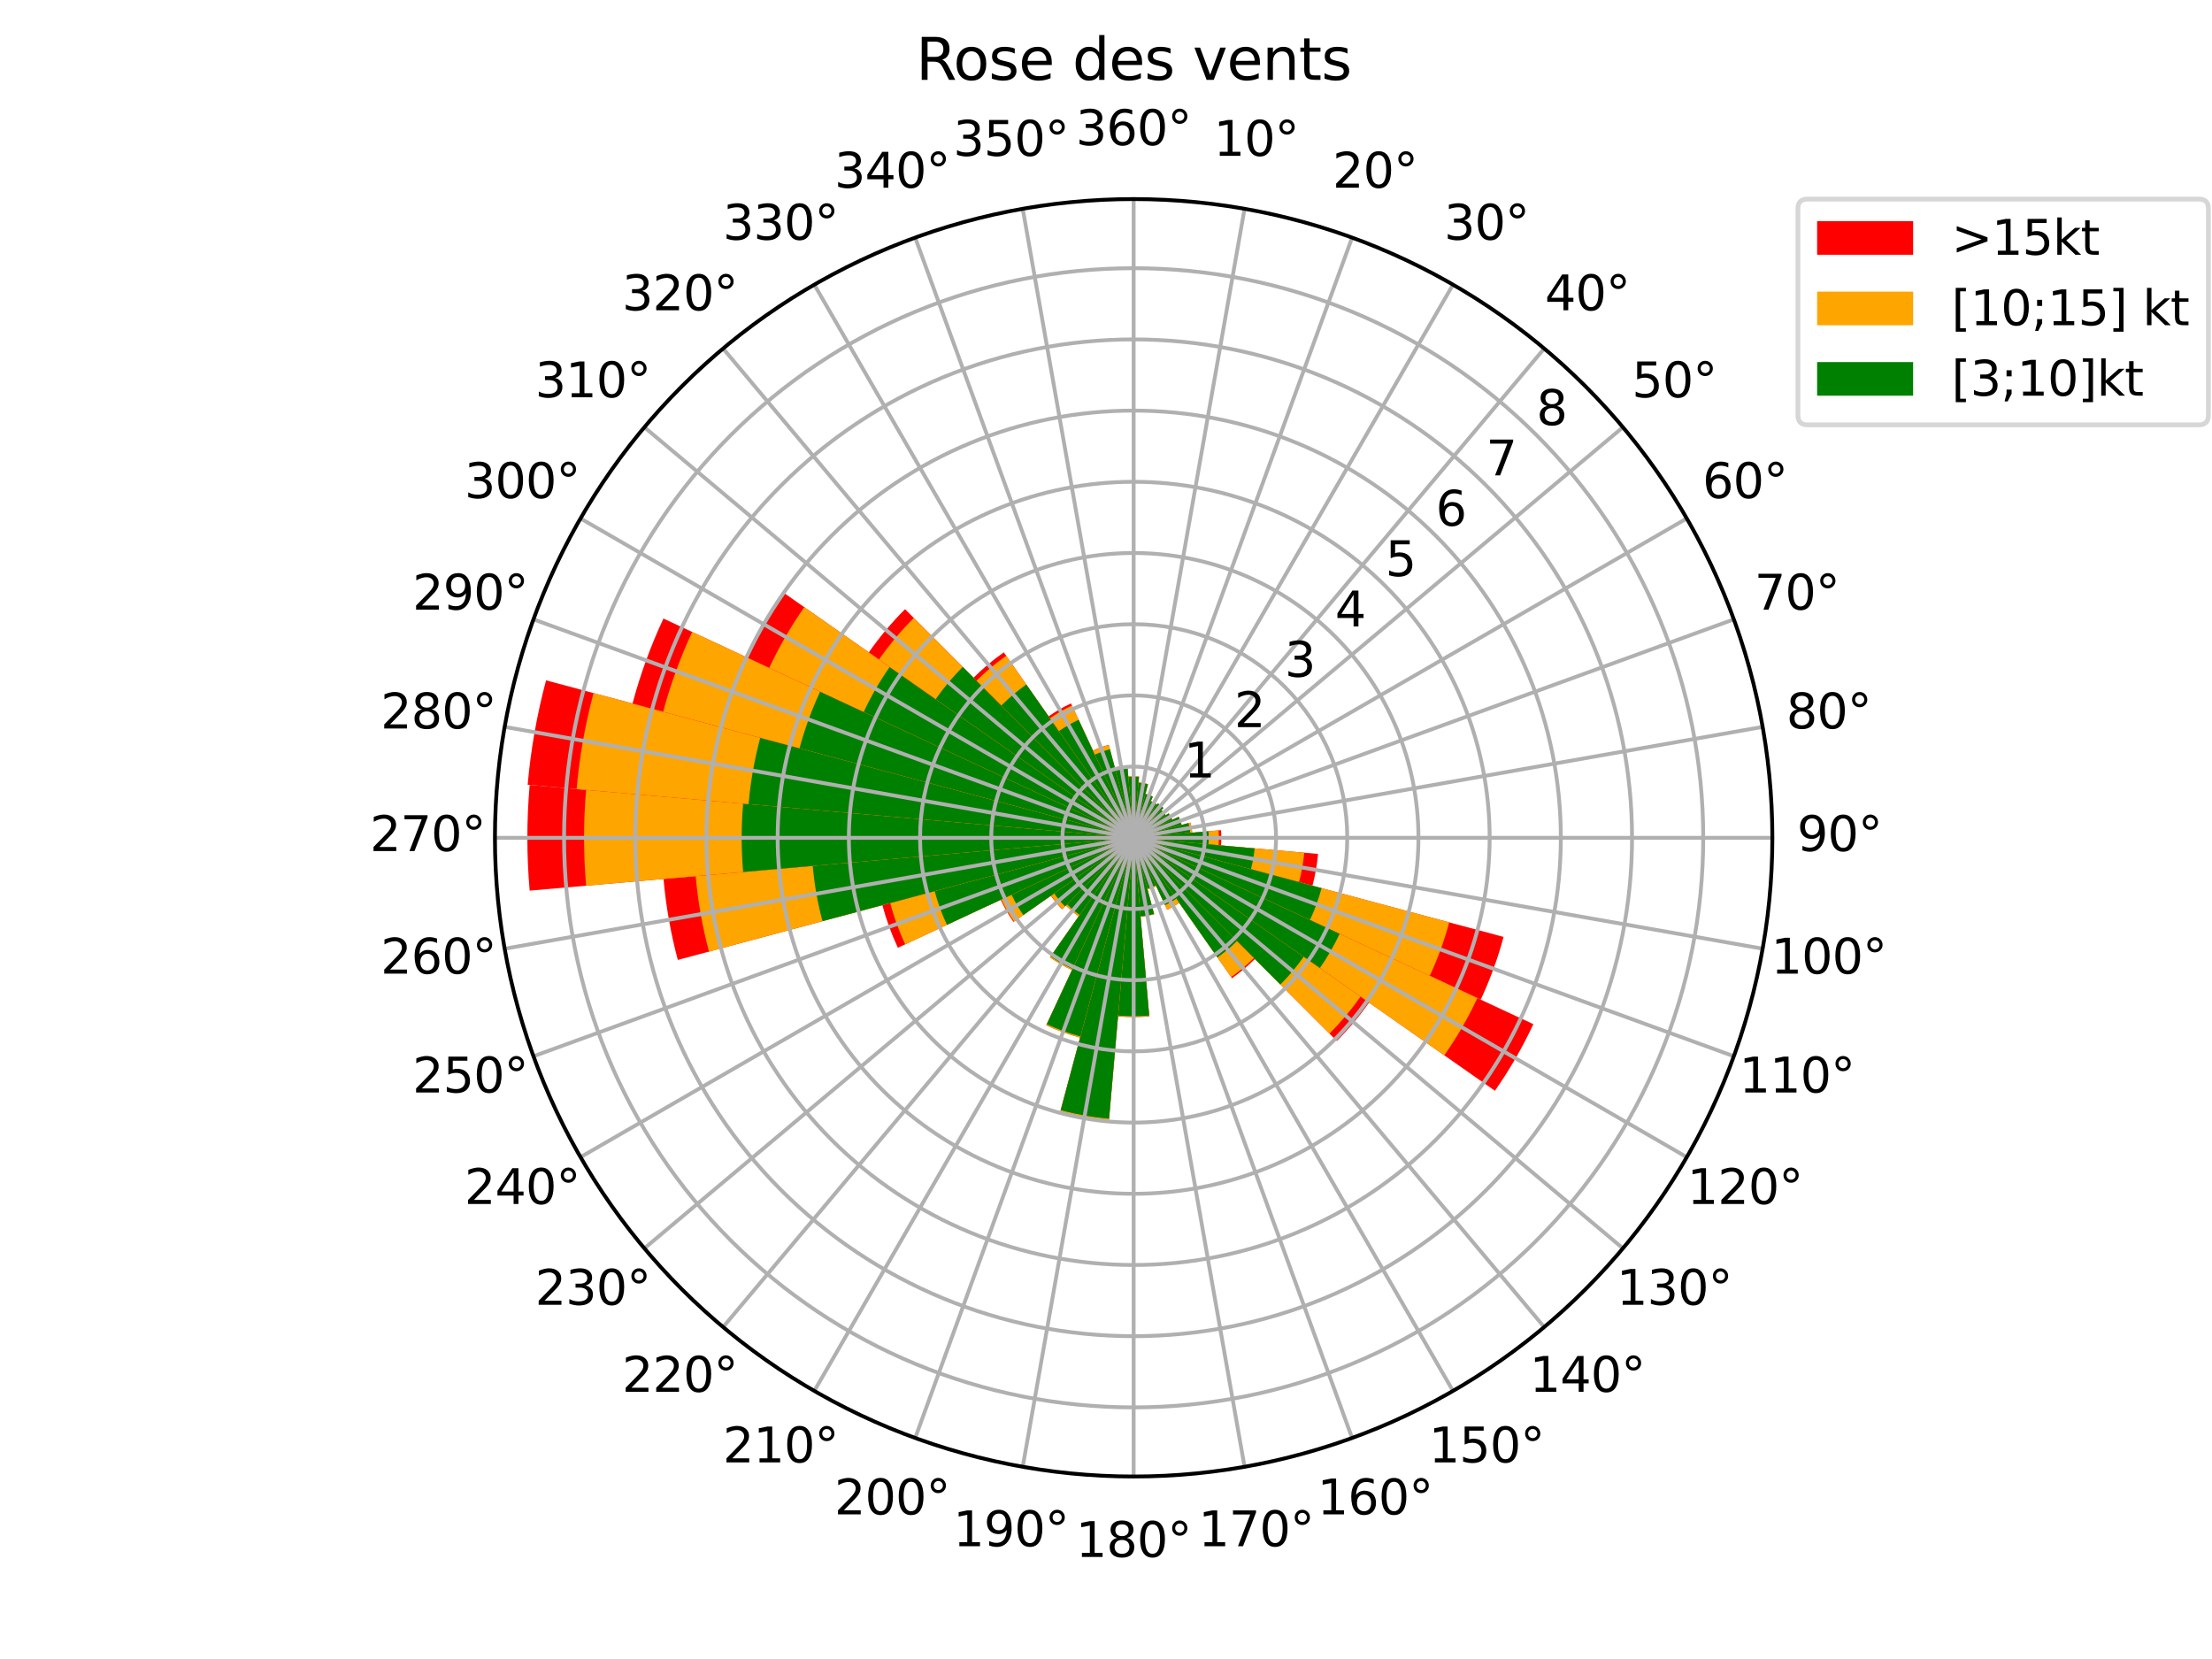 <?xml version="1.0" encoding="utf-8" standalone="no"?>
<!DOCTYPE svg PUBLIC "-//W3C//DTD SVG 1.1//EN"
  "http://www.w3.org/Graphics/SVG/1.1/DTD/svg11.dtd">
<svg xmlns:xlink="http://www.w3.org/1999/xlink" width="460.8pt" height="345.6pt" viewBox="0 0 460.8 345.6" xmlns="http://www.w3.org/2000/svg" version="1.1">
 <defs>
  <style type="text/css">*{stroke-linejoin: round; stroke-linecap: butt}</style>
 </defs>
 <g id="figure_1">
  <g id="patch_1">
   <path d="M 0 345.6 
L 460.8 345.6 
L 460.8 0 
L 0 0 
z
" style="fill: #ffffff"/>
  </g>
  <g id="axes_1">
   <g id="patch_2">
    <path d="M 369.216 174.528 
C 369.216 157.055 365.774 139.752 359.088 123.61 
C 352.401 107.467 342.6 92.798 330.245 80.443 
C 317.89 68.088 303.221 58.287 287.078 51.6 
C 270.936 44.914 253.633 41.472 236.16 41.472 
C 218.687 41.472 201.384 44.914 185.242 51.6 
C 169.099 58.287 154.43 68.088 142.075 80.443 
C 129.72 92.798 119.919 107.467 113.232 123.61 
C 106.546 139.752 103.104 157.055 103.104 174.528 
C 103.104 192.001 106.546 209.304 113.232 225.446 
C 119.919 241.589 129.72 256.258 142.075 268.613 
C 154.43 280.968 169.099 290.769 185.242 297.456 
C 201.384 304.142 218.687 307.584 236.16 307.584 
C 253.633 307.584 270.936 304.142 287.078 297.456 
C 303.221 290.769 317.89 280.968 330.245 268.613 
C 342.6 256.258 352.401 241.589 359.088 225.446 
C 365.774 209.304 369.216 192.001 369.216 174.528 
M 236.16 174.528 
C 236.16 174.528 236.16 174.528 236.16 174.528 
C 236.16 174.528 236.16 174.528 236.16 174.528 
C 236.16 174.528 236.16 174.528 236.16 174.528 
C 236.16 174.528 236.16 174.528 236.16 174.528 
C 236.16 174.528 236.16 174.528 236.16 174.528 
C 236.16 174.528 236.16 174.528 236.16 174.528 
C 236.16 174.528 236.16 174.528 236.16 174.528 
C 236.16 174.528 236.16 174.528 236.16 174.528 
C 236.16 174.528 236.16 174.528 236.16 174.528 
C 236.16 174.528 236.16 174.528 236.16 174.528 
C 236.16 174.528 236.16 174.528 236.16 174.528 
C 236.16 174.528 236.16 174.528 236.16 174.528 
C 236.16 174.528 236.16 174.528 236.16 174.528 
C 236.16 174.528 236.16 174.528 236.16 174.528 
C 236.16 174.528 236.16 174.528 236.16 174.528 
C 236.16 174.528 236.16 174.528 236.16 174.528 
z
" style="fill: #ffffff"/>
   </g>
   <g id="patch_3">
    <path d="M 236.16 174.528 
C 236.16 174.528 236.16 174.528 236.16 174.528 
C 236.16 174.528 236.16 174.528 236.16 174.528 
L 237.278 161.752 
C 236.906 161.72 236.533 161.703 236.16 161.703 
C 235.787 161.703 235.414 161.72 235.042 161.752 
z
" clip-path="url(#pbc2b27c7a1)" style="fill: #ff0000"/>
   </g>
   <g id="patch_4">
    <path d="M 236.16 174.528 
C 236.16 174.528 236.16 174.528 236.16 174.528 
C 236.16 174.528 236.16 174.528 236.16 174.528 
L 237.278 161.752 
C 236.906 161.72 236.533 161.703 236.16 161.703 
C 235.787 161.703 235.414 161.72 235.042 161.752 
z
" clip-path="url(#pbc2b27c7a1)" style="fill: #ffa500"/>
   </g>
   <g id="patch_5">
    <path d="M 236.16 174.528 
C 236.16 174.528 236.16 174.528 236.16 174.528 
C 236.16 174.528 236.16 174.528 236.16 174.528 
L 237.268 161.862 
C 236.9 161.83 236.53 161.814 236.16 161.814 
C 235.79 161.814 235.42 161.83 235.052 161.862 
z
" clip-path="url(#pbc2b27c7a1)" style="fill: #008000"/>
   </g>
   <g id="patch_6">
    <path d="M 236.16 174.528 
C 236.16 174.528 236.16 174.528 236.16 174.528 
C 236.16 174.528 236.16 174.528 236.16 174.528 
L 239.159 163.336 
C 238.833 163.249 238.504 163.176 238.172 163.118 
C 237.84 163.059 237.506 163.015 237.17 162.986 
z
" clip-path="url(#pbc2b27c7a1)" style="fill: #ff0000"/>
   </g>
   <g id="patch_7">
    <path d="M 236.16 174.528 
C 236.16 174.528 236.16 174.528 236.16 174.528 
C 236.16 174.528 236.16 174.528 236.16 174.528 
L 239.159 163.336 
C 238.833 163.249 238.504 163.176 238.172 163.118 
C 237.84 163.059 237.506 163.015 237.17 162.986 
z
" clip-path="url(#pbc2b27c7a1)" style="fill: #ffa500"/>
   </g>
   <g id="patch_8">
    <path d="M 236.16 174.528 
C 236.16 174.528 236.16 174.528 236.16 174.528 
C 236.16 174.528 236.16 174.528 236.16 174.528 
L 239.142 163.401 
C 238.818 163.314 238.49 163.241 238.16 163.183 
C 237.83 163.125 237.498 163.081 237.164 163.052 
z
" clip-path="url(#pbc2b27c7a1)" style="fill: #008000"/>
   </g>
   <g id="patch_9">
    <path d="M 236.16 174.528 
C 236.16 174.528 236.16 174.528 236.16 174.528 
C 236.16 174.528 236.16 174.528 236.16 174.528 
L 240.16 165.951 
C 239.91 165.835 239.655 165.729 239.397 165.635 
C 239.138 165.541 238.875 165.458 238.609 165.387 
z
" clip-path="url(#pbc2b27c7a1)" style="fill: #ff0000"/>
   </g>
   <g id="patch_10">
    <path d="M 236.16 174.528 
C 236.16 174.528 236.16 174.528 236.16 174.528 
C 236.16 174.528 236.16 174.528 236.16 174.528 
L 240.16 165.951 
C 239.91 165.835 239.655 165.729 239.397 165.635 
C 239.138 165.541 238.875 165.458 238.609 165.387 
z
" clip-path="url(#pbc2b27c7a1)" style="fill: #ffa500"/>
   </g>
   <g id="patch_11">
    <path d="M 236.16 174.528 
C 236.16 174.528 236.16 174.528 236.16 174.528 
C 236.16 174.528 236.16 174.528 236.16 174.528 
L 240.16 165.951 
C 239.91 165.835 239.655 165.729 239.397 165.635 
C 239.138 165.541 238.875 165.458 238.609 165.387 
z
" clip-path="url(#pbc2b27c7a1)" style="fill: #008000"/>
   </g>
   <g id="patch_12">
    <path d="M 236.16 174.528 
C 236.16 174.528 236.16 174.528 236.16 174.528 
C 236.16 174.528 236.16 174.528 236.16 174.528 
L 241.017 167.591 
C 240.816 167.45 240.608 167.317 240.394 167.194 
C 240.181 167.071 239.962 166.957 239.739 166.853 
z
" clip-path="url(#pbc2b27c7a1)" style="fill: #ff0000"/>
   </g>
   <g id="patch_13">
    <path d="M 236.16 174.528 
C 236.16 174.528 236.16 174.528 236.16 174.528 
C 236.16 174.528 236.16 174.528 236.16 174.528 
L 241.005 167.609 
C 240.803 167.468 240.596 167.336 240.383 167.213 
C 240.17 167.09 239.952 166.977 239.73 166.873 
z
" clip-path="url(#pbc2b27c7a1)" style="fill: #ffa500"/>
   </g>
   <g id="patch_14">
    <path d="M 236.16 174.528 
C 236.16 174.528 236.16 174.528 236.16 174.528 
C 236.16 174.528 236.16 174.528 236.16 174.528 
L 240.992 167.627 
C 240.791 167.487 240.584 167.355 240.372 167.232 
C 240.16 167.11 239.942 166.996 239.72 166.893 
z
" clip-path="url(#pbc2b27c7a1)" style="fill: #008000"/>
   </g>
   <g id="patch_15">
    <path d="M 236.16 174.528 
C 236.16 174.528 236.16 174.528 236.16 174.528 
C 236.16 174.528 236.16 174.528 236.16 174.528 
L 242.367 168.321 
C 242.187 168.14 241.998 167.968 241.803 167.804 
C 241.607 167.639 241.404 167.484 241.195 167.337 
z
" clip-path="url(#pbc2b27c7a1)" style="fill: #ff0000"/>
   </g>
   <g id="patch_16">
    <path d="M 236.16 174.528 
C 236.16 174.528 236.16 174.528 236.16 174.528 
C 236.16 174.528 236.16 174.528 236.16 174.528 
L 242.367 168.321 
C 242.187 168.14 241.998 167.968 241.803 167.804 
C 241.607 167.639 241.404 167.484 241.195 167.337 
z
" clip-path="url(#pbc2b27c7a1)" style="fill: #ffa500"/>
   </g>
   <g id="patch_17">
    <path d="M 236.16 174.528 
C 236.16 174.528 236.16 174.528 236.16 174.528 
C 236.16 174.528 236.16 174.528 236.16 174.528 
L 242.351 168.337 
C 242.171 168.156 241.983 167.984 241.788 167.82 
C 241.593 167.657 241.391 167.502 241.182 167.355 
z
" clip-path="url(#pbc2b27c7a1)" style="fill: #008000"/>
   </g>
   <g id="patch_18">
    <path d="M 236.16 174.528 
C 236.16 174.528 236.16 174.528 236.16 174.528 
C 236.16 174.528 236.16 174.528 236.16 174.528 
L 242.862 169.835 
C 242.725 169.64 242.58 169.452 242.427 169.269 
C 242.274 169.087 242.113 168.911 241.945 168.743 
z
" clip-path="url(#pbc2b27c7a1)" style="fill: #ff0000"/>
   </g>
   <g id="patch_19">
    <path d="M 236.16 174.528 
C 236.16 174.528 236.16 174.528 236.16 174.528 
C 236.16 174.528 236.16 174.528 236.16 174.528 
L 242.862 169.835 
C 242.725 169.64 242.58 169.452 242.427 169.269 
C 242.274 169.087 242.113 168.911 241.945 168.743 
z
" clip-path="url(#pbc2b27c7a1)" style="fill: #ffa500"/>
   </g>
   <g id="patch_20">
    <path d="M 236.16 174.528 
C 236.16 174.528 236.16 174.528 236.16 174.528 
C 236.16 174.528 236.16 174.528 236.16 174.528 
L 242.862 169.835 
C 242.725 169.64 242.58 169.452 242.427 169.269 
C 242.274 169.087 242.113 168.911 241.945 168.743 
z
" clip-path="url(#pbc2b27c7a1)" style="fill: #008000"/>
   </g>
   <g id="patch_21">
    <path d="M 236.16 174.528 
C 236.16 174.528 236.16 174.528 236.16 174.528 
C 236.16 174.528 236.16 174.528 236.16 174.528 
L 244.236 170.762 
C 244.126 170.527 244.007 170.297 243.877 170.073 
C 243.747 169.848 243.608 169.629 243.459 169.417 
z
" clip-path="url(#pbc2b27c7a1)" style="fill: #ff0000"/>
   </g>
   <g id="patch_22">
    <path d="M 236.16 174.528 
C 236.16 174.528 236.16 174.528 236.16 174.528 
C 236.16 174.528 236.16 174.528 236.16 174.528 
L 244.236 170.762 
C 244.126 170.527 244.007 170.297 243.877 170.073 
C 243.747 169.848 243.608 169.629 243.459 169.417 
z
" clip-path="url(#pbc2b27c7a1)" style="fill: #ffa500"/>
   </g>
   <g id="patch_23">
    <path d="M 236.16 174.528 
C 236.16 174.528 236.16 174.528 236.16 174.528 
C 236.16 174.528 236.16 174.528 236.16 174.528 
L 244.196 170.781 
C 244.087 170.547 243.968 170.318 243.839 170.095 
C 243.71 169.871 243.571 169.654 243.423 169.442 
z
" clip-path="url(#pbc2b27c7a1)" style="fill: #008000"/>
   </g>
   <g id="patch_24">
    <path d="M 236.16 174.528 
C 236.16 174.528 236.16 174.528 236.16 174.528 
C 236.16 174.528 236.16 174.528 236.16 174.528 
L 246.177 171.844 
C 246.099 171.553 246.008 171.265 245.905 170.981 
C 245.802 170.698 245.686 170.419 245.559 170.145 
z
" clip-path="url(#pbc2b27c7a1)" style="fill: #ff0000"/>
   </g>
   <g id="patch_25">
    <path d="M 236.16 174.528 
C 236.16 174.528 236.16 174.528 236.16 174.528 
C 236.16 174.528 236.16 174.528 236.16 174.528 
L 246.177 171.844 
C 246.099 171.553 246.008 171.265 245.905 170.981 
C 245.802 170.698 245.686 170.419 245.559 170.145 
z
" clip-path="url(#pbc2b27c7a1)" style="fill: #ffa500"/>
   </g>
   <g id="patch_26">
    <path d="M 236.16 174.528 
C 236.16 174.528 236.16 174.528 236.16 174.528 
C 236.16 174.528 236.16 174.528 236.16 174.528 
L 246.134 171.855 
C 246.056 171.565 245.966 171.279 245.863 170.996 
C 245.761 170.714 245.645 170.436 245.519 170.164 
z
" clip-path="url(#pbc2b27c7a1)" style="fill: #008000"/>
   </g>
   <g id="patch_27">
    <path d="M 236.16 174.528 
C 236.16 174.528 236.16 174.528 236.16 174.528 
C 236.16 174.528 236.16 174.528 236.16 174.528 
L 248.363 173.46 
C 248.332 173.105 248.285 172.752 248.224 172.401 
C 248.162 172.05 248.085 171.702 247.992 171.358 
z
" clip-path="url(#pbc2b27c7a1)" style="fill: #ff0000"/>
   </g>
   <g id="patch_28">
    <path d="M 236.16 174.528 
C 236.16 174.528 236.16 174.528 236.16 174.528 
C 236.16 174.528 236.16 174.528 236.16 174.528 
L 248.341 173.462 
C 248.31 173.108 248.264 172.755 248.202 172.405 
C 248.14 172.054 248.063 171.707 247.971 171.363 
z
" clip-path="url(#pbc2b27c7a1)" style="fill: #ffa500"/>
   </g>
   <g id="patch_29">
    <path d="M 236.16 174.528 
C 236.16 174.528 236.16 174.528 236.16 174.528 
C 236.16 174.528 236.16 174.528 236.16 174.528 
L 247.945 173.497 
C 247.915 173.154 247.87 172.813 247.81 172.474 
C 247.75 172.135 247.676 171.799 247.586 171.466 
z
" clip-path="url(#pbc2b27c7a1)" style="fill: #008000"/>
   </g>
   <g id="patch_30">
    <path d="M 236.16 174.528 
C 236.16 174.528 236.16 174.528 236.16 174.528 
C 236.16 174.528 236.16 174.528 236.16 174.528 
L 254.354 176.12 
C 254.401 175.59 254.424 175.059 254.424 174.528 
C 254.424 173.997 254.401 173.466 254.354 172.936 
z
" clip-path="url(#pbc2b27c7a1)" style="fill: #ff0000"/>
   </g>
   <g id="patch_31">
    <path d="M 236.16 174.528 
C 236.16 174.528 236.16 174.528 236.16 174.528 
C 236.16 174.528 236.16 174.528 236.16 174.528 
L 253.848 176.075 
C 253.893 175.561 253.915 175.045 253.915 174.528 
C 253.915 174.011 253.893 173.495 253.848 172.981 
z
" clip-path="url(#pbc2b27c7a1)" style="fill: #ffa500"/>
   </g>
   <g id="patch_32">
    <path d="M 236.16 174.528 
C 236.16 174.528 236.16 174.528 236.16 174.528 
C 236.16 174.528 236.16 174.528 236.16 174.528 
L 251.733 175.89 
C 251.773 175.437 251.793 174.983 251.793 174.528 
C 251.793 174.073 251.773 173.619 251.733 173.166 
z
" clip-path="url(#pbc2b27c7a1)" style="fill: #008000"/>
   </g>
   <g id="patch_33">
    <path d="M 236.16 174.528 
C 236.16 174.528 236.16 174.528 236.16 174.528 
C 236.16 174.528 236.16 174.528 236.16 174.528 
L 273.408 184.509 
C 273.699 183.425 273.941 182.329 274.136 181.224 
C 274.331 180.119 274.478 179.007 274.575 177.889 
z
" clip-path="url(#pbc2b27c7a1)" style="fill: #ff0000"/>
   </g>
   <g id="patch_34">
    <path d="M 236.16 174.528 
C 236.16 174.528 236.16 174.528 236.16 174.528 
C 236.16 174.528 236.16 174.528 236.16 174.528 
L 270.61 183.759 
C 270.879 182.757 271.104 181.743 271.284 180.721 
C 271.464 179.699 271.599 178.67 271.69 177.636 
z
" clip-path="url(#pbc2b27c7a1)" style="fill: #ffa500"/>
   </g>
   <g id="patch_35">
    <path d="M 236.16 174.528 
C 236.16 174.528 236.16 174.528 236.16 174.528 
C 236.16 174.528 236.16 174.528 236.16 174.528 
L 260.593 181.075 
C 260.784 180.364 260.943 179.645 261.071 178.92 
C 261.199 178.196 261.295 177.466 261.359 176.733 
z
" clip-path="url(#pbc2b27c7a1)" style="fill: #008000"/>
   </g>
   <g id="patch_36">
    <path d="M 236.16 174.528 
C 236.16 174.528 236.16 174.528 236.16 174.528 
C 236.16 174.528 236.16 174.528 236.16 174.528 
L 308.463 208.243 
C 309.444 206.14 310.333 203.995 311.126 201.814 
C 311.92 199.633 312.619 197.418 313.219 195.176 
z
" clip-path="url(#pbc2b27c7a1)" style="fill: #ff0000"/>
   </g>
   <g id="patch_37">
    <path d="M 236.16 174.528 
C 236.16 174.528 236.16 174.528 236.16 174.528 
C 236.16 174.528 236.16 174.528 236.16 174.528 
L 297.842 203.291 
C 298.679 201.496 299.437 199.666 300.114 197.805 
C 300.791 195.945 301.387 194.055 301.9 192.143 
z
" clip-path="url(#pbc2b27c7a1)" style="fill: #ffa500"/>
   </g>
   <g id="patch_38">
    <path d="M 236.16 174.528 
C 236.16 174.528 236.16 174.528 236.16 174.528 
C 236.16 174.528 236.16 174.528 236.16 174.528 
L 272.893 191.657 
C 273.391 190.588 273.842 189.498 274.246 188.39 
C 274.649 187.282 275.004 186.157 275.309 185.018 
z
" clip-path="url(#pbc2b27c7a1)" style="fill: #008000"/>
   </g>
   <g id="patch_39">
    <path d="M 236.16 174.528 
C 236.16 174.528 236.16 174.528 236.16 174.528 
C 236.16 174.528 236.16 174.528 236.16 174.528 
L 311.418 227.224 
C 312.951 225.034 314.388 222.779 315.724 220.464 
C 317.06 218.149 318.295 215.777 319.425 213.355 
z
" clip-path="url(#pbc2b27c7a1)" style="fill: #ff0000"/>
   </g>
   <g id="patch_40">
    <path d="M 236.16 174.528 
C 236.16 174.528 236.16 174.528 236.16 174.528 
C 236.16 174.528 236.16 174.528 236.16 174.528 
L 300.876 219.843 
C 302.194 217.96 303.43 216.02 304.579 214.03 
C 305.729 212.039 306.79 210 307.762 207.916 
z
" clip-path="url(#pbc2b27c7a1)" style="fill: #ffa500"/>
   </g>
   <g id="patch_41">
    <path d="M 236.16 174.528 
C 236.16 174.528 236.16 174.528 236.16 174.528 
C 236.16 174.528 236.16 174.528 236.16 174.528 
L 274.939 201.681 
C 275.729 200.553 276.469 199.391 277.158 198.198 
C 277.847 197.005 278.483 195.783 279.065 194.535 
z
" clip-path="url(#pbc2b27c7a1)" style="fill: #008000"/>
   </g>
   <g id="patch_42">
    <path d="M 236.16 174.528 
C 236.16 174.528 236.16 174.528 236.16 174.528 
C 236.16 174.528 236.16 174.528 236.16 174.528 
L 278.484 216.852 
C 279.715 215.621 280.893 214.336 282.012 213.002 
C 283.131 211.668 284.192 210.286 285.191 208.86 
z
" clip-path="url(#pbc2b27c7a1)" style="fill: #ff0000"/>
   </g>
   <g id="patch_43">
    <path d="M 236.16 174.528 
C 236.16 174.528 236.16 174.528 236.16 174.528 
C 236.16 174.528 236.16 174.528 236.16 174.528 
L 276.952 215.32 
C 278.139 214.133 279.273 212.895 280.352 211.609 
C 281.431 210.324 282.453 208.992 283.416 207.617 
z
" clip-path="url(#pbc2b27c7a1)" style="fill: #ffa500"/>
   </g>
   <g id="patch_44">
    <path d="M 236.16 174.528 
C 236.16 174.528 236.16 174.528 236.16 174.528 
C 236.16 174.528 236.16 174.528 236.16 174.528 
L 266.727 205.095 
C 267.616 204.205 268.466 203.278 269.274 202.314 
C 270.083 201.351 270.849 200.353 271.57 199.322 
z
" clip-path="url(#pbc2b27c7a1)" style="fill: #008000"/>
   </g>
   <g id="patch_45">
    <path d="M 236.16 174.528 
C 236.16 174.528 236.16 174.528 236.16 174.528 
C 236.16 174.528 236.16 174.528 236.16 174.528 
L 256.642 203.78 
C 257.493 203.184 258.318 202.551 259.114 201.883 
C 259.91 201.215 260.676 200.513 261.411 199.779 
z
" clip-path="url(#pbc2b27c7a1)" style="fill: #ff0000"/>
   </g>
   <g id="patch_46">
    <path d="M 236.16 174.528 
C 236.16 174.528 236.16 174.528 236.16 174.528 
C 236.16 174.528 236.16 174.528 236.16 174.528 
L 256.477 203.544 
C 257.322 202.953 258.14 202.326 258.929 201.663 
C 259.718 201.001 260.479 200.304 261.207 199.575 
z
" clip-path="url(#pbc2b27c7a1)" style="fill: #ffa500"/>
   </g>
   <g id="patch_47">
    <path d="M 236.16 174.528 
C 236.16 174.528 236.16 174.528 236.16 174.528 
C 236.16 174.528 236.16 174.528 236.16 174.528 
L 253.611 199.451 
C 254.336 198.943 255.039 198.404 255.717 197.835 
C 256.395 197.266 257.048 196.668 257.674 196.042 
z
" clip-path="url(#pbc2b27c7a1)" style="fill: #008000"/>
   </g>
   <g id="patch_48">
    <path d="M 236.16 174.528 
C 236.16 174.528 236.16 174.528 236.16 174.528 
C 236.16 174.528 236.16 174.528 236.16 174.528 
L 243.15 189.518 
C 243.586 189.314 244.013 189.092 244.43 188.851 
C 244.846 188.611 245.252 188.352 245.647 188.076 
z
" clip-path="url(#pbc2b27c7a1)" style="fill: #ff0000"/>
   </g>
   <g id="patch_49">
    <path d="M 236.16 174.528 
C 236.16 174.528 236.16 174.528 236.16 174.528 
C 236.16 174.528 236.16 174.528 236.16 174.528 
L 243.14 189.498 
C 243.576 189.295 244.002 189.073 244.419 188.832 
C 244.835 188.592 245.24 188.334 245.634 188.058 
z
" clip-path="url(#pbc2b27c7a1)" style="fill: #ffa500"/>
   </g>
   <g id="patch_50">
    <path d="M 236.16 174.528 
C 236.16 174.528 236.16 174.528 236.16 174.528 
C 236.16 174.528 236.16 174.528 236.16 174.528 
L 242.701 188.556 
C 243.109 188.365 243.509 188.157 243.899 187.932 
C 244.289 187.707 244.669 187.465 245.038 187.207 
z
" clip-path="url(#pbc2b27c7a1)" style="fill: #008000"/>
   </g>
   <g id="patch_51">
    <path d="M 236.16 174.528 
C 236.16 174.528 236.16 174.528 236.16 174.528 
C 236.16 174.528 236.16 174.528 236.16 174.528 
L 239.039 185.271 
C 239.351 185.187 239.66 185.09 239.964 184.979 
C 240.268 184.869 240.567 184.745 240.86 184.608 
z
" clip-path="url(#pbc2b27c7a1)" style="fill: #ff0000"/>
   </g>
   <g id="patch_52">
    <path d="M 236.16 174.528 
C 236.16 174.528 236.16 174.528 236.16 174.528 
C 236.16 174.528 236.16 174.528 236.16 174.528 
L 239.039 185.271 
C 239.351 185.187 239.66 185.09 239.964 184.979 
C 240.268 184.869 240.567 184.745 240.86 184.608 
z
" clip-path="url(#pbc2b27c7a1)" style="fill: #ffa500"/>
   </g>
   <g id="patch_53">
    <path d="M 236.16 174.528 
C 236.16 174.528 236.16 174.528 236.16 174.528 
C 236.16 174.528 236.16 174.528 236.16 174.528 
L 238.993 185.1 
C 239.3 185.018 239.604 184.922 239.903 184.813 
C 240.203 184.704 240.497 184.582 240.786 184.448 
z
" clip-path="url(#pbc2b27c7a1)" style="fill: #008000"/>
   </g>
   <g id="patch_54">
    <path d="M 236.16 174.528 
C 236.16 174.528 236.16 174.528 236.16 174.528 
C 236.16 174.528 236.16 174.528 236.16 174.528 
L 237.598 190.96 
C 238.076 190.918 238.552 190.856 239.024 190.772 
C 239.497 190.689 239.966 190.585 240.429 190.461 
z
" clip-path="url(#pbc2b27c7a1)" style="fill: #ff0000"/>
   </g>
   <g id="patch_55">
    <path d="M 236.16 174.528 
C 236.16 174.528 236.16 174.528 236.16 174.528 
C 236.16 174.528 236.16 174.528 236.16 174.528 
L 237.598 190.96 
C 238.076 190.918 238.552 190.856 239.024 190.772 
C 239.497 190.689 239.966 190.585 240.429 190.461 
z
" clip-path="url(#pbc2b27c7a1)" style="fill: #ffa500"/>
   </g>
   <g id="patch_56">
    <path d="M 236.16 174.528 
C 236.16 174.528 236.16 174.528 236.16 174.528 
C 236.16 174.528 236.16 174.528 236.16 174.528 
L 237.592 190.894 
C 238.068 190.853 238.542 190.79 239.013 190.707 
C 239.484 190.624 239.95 190.521 240.412 190.397 
z
" clip-path="url(#pbc2b27c7a1)" style="fill: #008000"/>
   </g>
   <g id="patch_57">
    <path d="M 236.16 174.528 
C 236.16 174.528 236.16 174.528 236.16 174.528 
C 236.16 174.528 236.16 174.528 236.16 174.528 
L 232.905 211.732 
C 233.987 211.827 235.073 211.874 236.16 211.874 
C 237.247 211.874 238.333 211.827 239.415 211.732 
z
" clip-path="url(#pbc2b27c7a1)" style="fill: #ff0000"/>
   </g>
   <g id="patch_58">
    <path d="M 236.16 174.528 
C 236.16 174.528 236.16 174.528 236.16 174.528 
C 236.16 174.528 236.16 174.528 236.16 174.528 
L 232.909 211.688 
C 233.99 211.782 235.075 211.83 236.16 211.83 
C 237.245 211.83 238.33 211.782 239.411 211.688 
z
" clip-path="url(#pbc2b27c7a1)" style="fill: #ffa500"/>
   </g>
   <g id="patch_59">
    <path d="M 236.16 174.528 
C 236.16 174.528 236.16 174.528 236.16 174.528 
C 236.16 174.528 236.16 174.528 236.16 174.528 
L 232.92 211.556 
C 233.998 211.65 235.079 211.697 236.16 211.697 
C 237.241 211.697 238.322 211.65 239.4 211.556 
z
" clip-path="url(#pbc2b27c7a1)" style="fill: #008000"/>
   </g>
   <g id="patch_60">
    <path d="M 236.16 174.528 
C 236.16 174.528 236.16 174.528 236.16 174.528 
C 236.16 174.528 236.16 174.528 236.16 174.528 
L 220.903 231.468 
C 222.56 231.912 224.235 232.283 225.924 232.581 
C 227.613 232.879 229.314 233.103 231.022 233.252 
z
" clip-path="url(#pbc2b27c7a1)" style="fill: #ff0000"/>
   </g>
   <g id="patch_61">
    <path d="M 236.16 174.528 
C 236.16 174.528 236.16 174.528 236.16 174.528 
C 236.16 174.528 236.16 174.528 236.16 174.528 
L 220.903 231.468 
C 222.56 231.912 224.235 232.283 225.924 232.581 
C 227.613 232.879 229.314 233.103 231.022 233.252 
z
" clip-path="url(#pbc2b27c7a1)" style="fill: #ffa500"/>
   </g>
   <g id="patch_62">
    <path d="M 236.16 174.528 
C 236.16 174.528 236.16 174.528 236.16 174.528 
C 236.16 174.528 236.16 174.528 236.16 174.528 
L 220.954 231.276 
C 222.605 231.718 224.275 232.088 225.958 232.385 
C 227.641 232.682 229.337 232.905 231.04 233.054 
z
" clip-path="url(#pbc2b27c7a1)" style="fill: #008000"/>
   </g>
   <g id="patch_63">
    <path d="M 236.16 174.528 
C 236.16 174.528 236.16 174.528 236.16 174.528 
C 236.16 174.528 236.16 174.528 236.16 174.528 
L 217.947 213.585 
C 219.084 214.115 220.242 214.595 221.421 215.024 
C 222.599 215.453 223.795 215.83 225.006 216.155 
z
" clip-path="url(#pbc2b27c7a1)" style="fill: #ff0000"/>
   </g>
   <g id="patch_64">
    <path d="M 236.16 174.528 
C 236.16 174.528 236.16 174.528 236.16 174.528 
C 236.16 174.528 236.16 174.528 236.16 174.528 
L 217.947 213.585 
C 219.084 214.115 220.242 214.595 221.421 215.024 
C 222.599 215.453 223.795 215.83 225.006 216.155 
z
" clip-path="url(#pbc2b27c7a1)" style="fill: #ffa500"/>
   </g>
   <g id="patch_65">
    <path d="M 236.16 174.528 
C 236.16 174.528 236.16 174.528 236.16 174.528 
C 236.16 174.528 236.16 174.528 236.16 174.528 
L 218.05 213.365 
C 219.18 213.892 220.332 214.369 221.504 214.795 
C 222.675 215.222 223.865 215.597 225.069 215.92 
z
" clip-path="url(#pbc2b27c7a1)" style="fill: #008000"/>
   </g>
   <g id="patch_66">
    <path d="M 236.16 174.528 
C 236.16 174.528 236.16 174.528 236.16 174.528 
C 236.16 174.528 236.16 174.528 236.16 174.528 
L 218.722 199.433 
C 219.446 199.94 220.192 200.416 220.958 200.858 
C 221.724 201.3 222.509 201.709 223.311 202.083 
z
" clip-path="url(#pbc2b27c7a1)" style="fill: #ff0000"/>
   </g>
   <g id="patch_67">
    <path d="M 236.16 174.528 
C 236.16 174.528 236.16 174.528 236.16 174.528 
C 236.16 174.528 236.16 174.528 236.16 174.528 
L 218.722 199.433 
C 219.446 199.94 220.192 200.416 220.958 200.858 
C 221.724 201.3 222.509 201.709 223.311 202.083 
z
" clip-path="url(#pbc2b27c7a1)" style="fill: #ffa500"/>
   </g>
   <g id="patch_68">
    <path d="M 236.16 174.528 
C 236.16 174.528 236.16 174.528 236.16 174.528 
C 236.16 174.528 236.16 174.528 236.16 174.528 
L 218.861 199.233 
C 219.58 199.737 220.32 200.208 221.08 200.647 
C 221.84 201.086 222.619 201.491 223.414 201.862 
z
" clip-path="url(#pbc2b27c7a1)" style="fill: #008000"/>
   </g>
   <g id="patch_69">
    <path d="M 236.16 174.528 
C 236.16 174.528 236.16 174.528 236.16 174.528 
C 236.16 174.528 236.16 174.528 236.16 174.528 
L 222.042 188.646 
C 222.452 189.057 222.881 189.45 223.326 189.823 
C 223.771 190.197 224.232 190.55 224.708 190.884 
z
" clip-path="url(#pbc2b27c7a1)" style="fill: #ff0000"/>
   </g>
   <g id="patch_70">
    <path d="M 236.16 174.528 
C 236.16 174.528 236.16 174.528 236.16 174.528 
C 236.16 174.528 236.16 174.528 236.16 174.528 
L 222.057 188.631 
C 222.467 189.041 222.895 189.433 223.34 189.806 
C 223.784 190.179 224.245 190.533 224.72 190.866 
z
" clip-path="url(#pbc2b27c7a1)" style="fill: #ffa500"/>
   </g>
   <g id="patch_71">
    <path d="M 236.16 174.528 
C 236.16 174.528 236.16 174.528 236.16 174.528 
C 236.16 174.528 236.16 174.528 236.16 174.528 
L 222.292 188.396 
C 222.695 188.8 223.116 189.185 223.553 189.552 
C 223.99 189.919 224.443 190.267 224.911 190.594 
z
" clip-path="url(#pbc2b27c7a1)" style="fill: #008000"/>
   </g>
   <g id="patch_72">
    <path d="M 236.16 174.528 
C 236.16 174.528 236.16 174.528 236.16 174.528 
C 236.16 174.528 236.16 174.528 236.16 174.528 
L 218.917 186.602 
C 219.268 187.103 219.641 187.59 220.035 188.059 
C 220.428 188.528 220.842 188.98 221.275 189.413 
z
" clip-path="url(#pbc2b27c7a1)" style="fill: #ff0000"/>
   </g>
   <g id="patch_73">
    <path d="M 236.16 174.528 
C 236.16 174.528 236.16 174.528 236.16 174.528 
C 236.16 174.528 236.16 174.528 236.16 174.528 
L 218.971 186.564 
C 219.321 187.064 219.693 187.548 220.086 188.016 
C 220.478 188.484 220.891 188.934 221.322 189.366 
z
" clip-path="url(#pbc2b27c7a1)" style="fill: #ffa500"/>
   </g>
   <g id="patch_74">
    <path d="M 236.16 174.528 
C 236.16 174.528 236.16 174.528 236.16 174.528 
C 236.16 174.528 236.16 174.528 236.16 174.528 
L 219.605 186.12 
C 219.942 186.601 220.3 187.068 220.678 187.519 
C 221.056 187.969 221.454 188.403 221.87 188.818 
z
" clip-path="url(#pbc2b27c7a1)" style="fill: #008000"/>
   </g>
   <g id="patch_75">
    <path d="M 236.16 174.528 
C 236.16 174.528 236.16 174.528 236.16 174.528 
C 236.16 174.528 236.16 174.528 236.16 174.528 
L 208.465 187.442 
C 208.841 188.248 209.252 189.037 209.696 189.807 
C 210.141 190.577 210.619 191.327 211.128 192.055 
z
" clip-path="url(#pbc2b27c7a1)" style="fill: #ff0000"/>
   </g>
   <g id="patch_76">
    <path d="M 236.16 174.528 
C 236.16 174.528 236.16 174.528 236.16 174.528 
C 236.16 174.528 236.16 174.528 236.16 174.528 
L 208.605 187.377 
C 208.979 188.179 209.388 188.964 209.83 189.73 
C 210.272 190.496 210.748 191.242 211.255 191.966 
z
" clip-path="url(#pbc2b27c7a1)" style="fill: #ffa500"/>
   </g>
   <g id="patch_77">
    <path d="M 236.16 174.528 
C 236.16 174.528 236.16 174.528 236.16 174.528 
C 236.16 174.528 236.16 174.528 236.16 174.528 
L 210.73 186.386 
C 211.075 187.126 211.452 187.851 211.86 188.558 
C 212.268 189.265 212.707 189.953 213.175 190.622 
z
" clip-path="url(#pbc2b27c7a1)" style="fill: #008000"/>
   </g>
   <g id="patch_78">
    <path d="M 236.16 174.528 
C 236.16 174.528 236.16 174.528 236.16 174.528 
C 236.16 174.528 236.16 174.528 236.16 174.528 
L 183.812 188.555 
C 184.22 190.078 184.694 191.582 185.233 193.064 
C 185.773 194.545 186.376 196.003 187.043 197.432 
z
" clip-path="url(#pbc2b27c7a1)" style="fill: #ff0000"/>
   </g>
   <g id="patch_79">
    <path d="M 236.16 174.528 
C 236.16 174.528 236.16 174.528 236.16 174.528 
C 236.16 174.528 236.16 174.528 236.16 174.528 
L 185.435 188.12 
C 185.83 189.595 186.29 191.053 186.813 192.489 
C 187.335 193.925 187.92 195.337 188.566 196.722 
z
" clip-path="url(#pbc2b27c7a1)" style="fill: #ffa500"/>
   </g>
   <g id="patch_80">
    <path d="M 236.16 174.528 
C 236.16 174.528 236.16 174.528 236.16 174.528 
C 236.16 174.528 236.16 174.528 236.16 174.528 
L 194.704 185.636 
C 195.027 186.842 195.403 188.034 195.83 189.207 
C 196.257 190.38 196.735 191.534 197.263 192.666 
z
" clip-path="url(#pbc2b27c7a1)" style="fill: #008000"/>
   </g>
   <g id="patch_81">
    <path d="M 236.16 174.528 
C 236.16 174.528 236.16 174.528 236.16 174.528 
C 236.16 174.528 236.16 174.528 236.16 174.528 
L 138.227 183.096 
C 138.476 185.945 138.85 188.782 139.347 191.599 
C 139.843 194.415 140.463 197.209 141.203 199.972 
z
" clip-path="url(#pbc2b27c7a1)" style="fill: #ff0000"/>
   </g>
   <g id="patch_82">
    <path d="M 236.16 174.528 
C 236.16 174.528 236.16 174.528 236.16 174.528 
C 236.16 174.528 236.16 174.528 236.16 174.528 
L 144.923 182.51 
C 145.156 185.165 145.504 187.808 145.966 190.432 
C 146.429 193.056 147.006 195.658 147.696 198.232 
z
" clip-path="url(#pbc2b27c7a1)" style="fill: #ffa500"/>
   </g>
   <g id="patch_83">
    <path d="M 236.16 174.528 
C 236.16 174.528 236.16 174.528 236.16 174.528 
C 236.16 174.528 236.16 174.528 236.16 174.528 
L 169.307 180.377 
C 169.478 182.322 169.733 184.258 170.072 186.181 
C 170.411 188.104 170.833 190.011 171.339 191.897 
z
" clip-path="url(#pbc2b27c7a1)" style="fill: #008000"/>
   </g>
   <g id="patch_84">
    <path d="M 236.16 174.528 
C 236.16 174.528 236.16 174.528 236.16 174.528 
C 236.16 174.528 236.16 174.528 236.16 174.528 
L 110.341 163.52 
C 110.02 167.181 109.86 170.854 109.86 174.528 
C 109.86 178.202 110.02 181.875 110.341 185.536 
z
" clip-path="url(#pbc2b27c7a1)" style="fill: #ff0000"/>
   </g>
   <g id="patch_85">
    <path d="M 236.16 174.528 
C 236.16 174.528 236.16 174.528 236.16 174.528 
C 236.16 174.528 236.16 174.528 236.16 174.528 
L 122.103 164.549 
C 121.813 167.868 121.668 171.197 121.668 174.528 
C 121.668 177.859 121.813 181.188 122.103 184.507 
z
" clip-path="url(#pbc2b27c7a1)" style="fill: #ffa500"/>
   </g>
   <g id="patch_86">
    <path d="M 236.16 174.528 
C 236.16 174.528 236.16 174.528 236.16 174.528 
C 236.16 174.528 236.16 174.528 236.16 174.528 
L 154.814 167.411 
C 154.607 169.778 154.503 172.152 154.503 174.528 
C 154.503 176.904 154.607 179.278 154.814 181.645 
z
" clip-path="url(#pbc2b27c7a1)" style="fill: #008000"/>
   </g>
   <g id="patch_87">
    <path d="M 236.16 174.528 
C 236.16 174.528 236.16 174.528 236.16 174.528 
C 236.16 174.528 236.16 174.528 236.16 174.528 
L 113.758 141.73 
C 112.804 145.292 112.005 148.893 111.365 152.523 
C 110.725 156.154 110.244 159.811 109.922 163.484 
z
" clip-path="url(#pbc2b27c7a1)" style="fill: #ff0000"/>
   </g>
   <g id="patch_88">
    <path d="M 236.16 174.528 
C 236.16 174.528 236.16 174.528 236.16 174.528 
C 236.16 174.528 236.16 174.528 236.16 174.528 
L 123.647 144.38 
C 122.769 147.654 122.036 150.964 121.447 154.301 
C 120.859 157.638 120.416 161 120.121 164.376 
z
" clip-path="url(#pbc2b27c7a1)" style="fill: #ffa500"/>
   </g>
   <g id="patch_89">
    <path d="M 236.16 174.528 
C 236.16 174.528 236.16 174.528 236.16 174.528 
C 236.16 174.528 236.16 174.528 236.16 174.528 
L 158.375 153.685 
C 157.768 155.948 157.261 158.237 156.854 160.544 
C 156.447 162.851 156.141 165.175 155.937 167.509 
z
" clip-path="url(#pbc2b27c7a1)" style="fill: #008000"/>
   </g>
   <g id="patch_90">
    <path d="M 236.16 174.528 
C 236.16 174.528 236.16 174.528 236.16 174.528 
C 236.16 174.528 236.16 174.528 236.16 174.528 
L 138.206 128.851 
C 136.877 131.701 135.673 134.608 134.598 137.562 
C 133.522 140.517 132.576 143.518 131.763 146.555 
z
" clip-path="url(#pbc2b27c7a1)" style="fill: #ff0000"/>
   </g>
   <g id="patch_91">
    <path d="M 236.16 174.528 
C 236.16 174.528 236.16 174.528 236.16 174.528 
C 236.16 174.528 236.16 174.528 236.16 174.528 
L 144.198 131.645 
C 142.95 134.321 141.82 137.05 140.81 139.824 
C 139.801 142.598 138.913 145.414 138.149 148.266 
z
" clip-path="url(#pbc2b27c7a1)" style="fill: #ffa500"/>
   </g>
   <g id="patch_92">
    <path d="M 236.16 174.528 
C 236.16 174.528 236.16 174.528 236.16 174.528 
C 236.16 174.528 236.16 174.528 236.16 174.528 
L 170.851 144.074 
C 169.965 145.974 169.162 147.912 168.445 149.882 
C 167.728 151.852 167.097 153.852 166.555 155.877 
z
" clip-path="url(#pbc2b27c7a1)" style="fill: #008000"/>
   </g>
   <g id="patch_93">
    <path d="M 236.16 174.528 
C 236.16 174.528 236.16 174.528 236.16 174.528 
C 236.16 174.528 236.16 174.528 236.16 174.528 
L 163.275 123.493 
C 161.79 125.614 160.399 127.798 159.105 130.04 
C 157.81 132.282 156.614 134.579 155.52 136.925 
z
" clip-path="url(#pbc2b27c7a1)" style="fill: #ff0000"/>
   </g>
   <g id="patch_94">
    <path d="M 236.16 174.528 
C 236.16 174.528 236.16 174.528 236.16 174.528 
C 236.16 174.528 236.16 174.528 236.16 174.528 
L 167.55 126.487 
C 166.152 128.483 164.842 130.539 163.624 132.649 
C 162.405 134.759 161.28 136.922 160.25 139.13 
z
" clip-path="url(#pbc2b27c7a1)" style="fill: #ffa500"/>
   </g>
   <g id="patch_95">
    <path d="M 236.16 174.528 
C 236.16 174.528 236.16 174.528 236.16 174.528 
C 236.16 174.528 236.16 174.528 236.16 174.528 
L 185.336 138.941 
C 184.301 140.419 183.331 141.943 182.428 143.506 
C 181.525 145.069 180.692 146.671 179.929 148.307 
z
" clip-path="url(#pbc2b27c7a1)" style="fill: #008000"/>
   </g>
   <g id="patch_96">
    <path d="M 236.16 174.528 
C 236.16 174.528 236.16 174.528 236.16 174.528 
C 236.16 174.528 236.16 174.528 236.16 174.528 
L 188.536 126.904 
C 187.15 128.289 185.826 129.735 184.566 131.236 
C 183.307 132.737 182.113 134.292 180.989 135.897 
z
" clip-path="url(#pbc2b27c7a1)" style="fill: #ff0000"/>
   </g>
   <g id="patch_97">
    <path d="M 236.16 174.528 
C 236.16 174.528 236.16 174.528 236.16 174.528 
C 236.16 174.528 236.16 174.528 236.16 174.528 
L 190.365 128.733 
C 189.033 130.065 187.759 131.455 186.548 132.898 
C 185.337 134.342 184.189 135.837 183.108 137.381 
z
" clip-path="url(#pbc2b27c7a1)" style="fill: #ffa500"/>
   </g>
   <g id="patch_98">
    <path d="M 236.16 174.528 
C 236.16 174.528 236.16 174.528 236.16 174.528 
C 236.16 174.528 236.16 174.528 236.16 174.528 
L 200.559 138.927 
C 199.523 139.963 198.533 141.043 197.592 142.165 
C 196.65 143.287 195.758 144.45 194.918 145.65 
z
" clip-path="url(#pbc2b27c7a1)" style="fill: #008000"/>
   </g>
   <g id="patch_99">
    <path d="M 236.16 174.528 
C 236.16 174.528 236.16 174.528 236.16 174.528 
C 236.16 174.528 236.16 174.528 236.16 174.528 
L 209.108 135.894 
C 207.984 136.681 206.895 137.517 205.844 138.399 
C 204.793 139.281 203.781 140.208 202.81 141.178 
z
" clip-path="url(#pbc2b27c7a1)" style="fill: #ff0000"/>
   </g>
   <g id="patch_100">
    <path d="M 236.16 174.528 
C 236.16 174.528 236.16 174.528 236.16 174.528 
C 236.16 174.528 236.16 174.528 236.16 174.528 
L 209.615 136.618 
C 208.513 137.391 207.444 138.211 206.412 139.076 
C 205.381 139.942 204.388 140.852 203.436 141.804 
z
" clip-path="url(#pbc2b27c7a1)" style="fill: #ffa500"/>
   </g>
   <g id="patch_101">
    <path d="M 236.16 174.528 
C 236.16 174.528 236.16 174.528 236.16 174.528 
C 236.16 174.528 236.16 174.528 236.16 174.528 
L 213.801 142.596 
C 212.872 143.246 211.971 143.937 211.103 144.666 
C 210.234 145.395 209.397 146.161 208.595 146.963 
z
" clip-path="url(#pbc2b27c7a1)" style="fill: #008000"/>
   </g>
   <g id="patch_102">
    <path d="M 236.16 174.528 
C 236.16 174.528 236.16 174.528 236.16 174.528 
C 236.16 174.528 236.16 174.528 236.16 174.528 
L 223.106 146.533 
C 222.291 146.912 221.494 147.328 220.715 147.777 
C 219.937 148.226 219.179 148.709 218.442 149.225 
z
" clip-path="url(#pbc2b27c7a1)" style="fill: #ff0000"/>
   </g>
   <g id="patch_103">
    <path d="M 236.16 174.528 
C 236.16 174.528 236.16 174.528 236.16 174.528 
C 236.16 174.528 236.16 174.528 236.16 174.528 
L 223.311 146.973 
C 222.509 147.347 221.724 147.756 220.958 148.198 
C 220.192 148.64 219.446 149.116 218.722 149.623 
z
" clip-path="url(#pbc2b27c7a1)" style="fill: #ffa500"/>
   </g>
   <g id="patch_104">
    <path d="M 236.16 174.528 
C 236.16 174.528 236.16 174.528 236.16 174.528 
C 236.16 174.528 236.16 174.528 236.16 174.528 
L 224.694 149.939 
C 223.979 150.273 223.278 150.638 222.595 151.032 
C 221.911 151.427 221.245 151.851 220.599 152.304 
z
" clip-path="url(#pbc2b27c7a1)" style="fill: #008000"/>
   </g>
   <g id="patch_105">
    <path d="M 236.16 174.528 
C 236.16 174.528 236.16 174.528 236.16 174.528 
C 236.16 174.528 236.16 174.528 236.16 174.528 
L 230.969 155.156 
C 230.406 155.307 229.849 155.483 229.301 155.682 
C 228.753 155.882 228.213 156.105 227.684 156.352 
z
" clip-path="url(#pbc2b27c7a1)" style="fill: #ff0000"/>
   </g>
   <g id="patch_106">
    <path d="M 236.16 174.528 
C 236.16 174.528 236.16 174.528 236.16 174.528 
C 236.16 174.528 236.16 174.528 236.16 174.528 
L 230.981 155.199 
C 230.418 155.35 229.863 155.525 229.316 155.724 
C 228.769 155.923 228.231 156.146 227.703 156.392 
z
" clip-path="url(#pbc2b27c7a1)" style="fill: #ffa500"/>
   </g>
   <g id="patch_107">
    <path d="M 236.16 174.528 
C 236.16 174.528 236.16 174.528 236.16 174.528 
C 236.16 174.528 236.16 174.528 236.16 174.528 
L 231.215 156.075 
C 230.679 156.219 230.148 156.386 229.626 156.576 
C 229.104 156.766 228.59 156.979 228.086 157.214 
z
" clip-path="url(#pbc2b27c7a1)" style="fill: #008000"/>
   </g>
   <g id="patch_108">
    <path d="M 236.16 174.528 
C 236.16 174.528 236.16 174.528 236.16 174.528 
C 236.16 174.528 236.16 174.528 236.16 174.528 
L 234.873 159.814 
C 234.445 159.851 234.018 159.907 233.595 159.982 
C 233.172 160.057 232.752 160.15 232.337 160.261 
z
" clip-path="url(#pbc2b27c7a1)" style="fill: #ff0000"/>
   </g>
   <g id="patch_109">
    <path d="M 236.16 174.528 
C 236.16 174.528 236.16 174.528 236.16 174.528 
C 236.16 174.528 236.16 174.528 236.16 174.528 
L 234.875 159.836 
C 234.447 159.873 234.022 159.929 233.599 160.004 
C 233.176 160.078 232.757 160.171 232.343 160.282 
z
" clip-path="url(#pbc2b27c7a1)" style="fill: #ffa500"/>
   </g>
   <g id="patch_110">
    <path d="M 236.16 174.528 
C 236.16 174.528 236.16 174.528 236.16 174.528 
C 236.16 174.528 236.16 174.528 236.16 174.528 
L 234.896 160.078 
C 234.475 160.115 234.057 160.17 233.641 160.243 
C 233.226 160.317 232.813 160.408 232.406 160.517 
z
" clip-path="url(#pbc2b27c7a1)" style="fill: #008000"/>
   </g>
   <g id="matplotlib.axis_1">
    <g id="xtick_1">
     <g id="line2d_1">
      <path d="M 236.16 174.528 
L 259.265 43.493 
" clip-path="url(#pbc2b27c7a1)" style="fill: none; stroke: #b0b0b0; stroke-width: 0.8; stroke-linecap: square"/>
     </g>
     <g id="text_1">
      <!-- 10° -->
      <g transform="translate(252.834 32.465) scale(0.1 -0.1)">
       <defs>
        <path id="DejaVuSans-31" d="M 794 531 
L 1825 531 
L 1825 4091 
L 703 3866 
L 703 4441 
L 1819 4666 
L 2450 4666 
L 2450 531 
L 3481 531 
L 3481 0 
L 794 0 
L 794 531 
z
" transform="scale(0.016)"/>
        <path id="DejaVuSans-30" d="M 2034 4250 
Q 1547 4250 1301 3770 
Q 1056 3291 1056 2328 
Q 1056 1369 1301 889 
Q 1547 409 2034 409 
Q 2525 409 2770 889 
Q 3016 1369 3016 2328 
Q 3016 3291 2770 3770 
Q 2525 4250 2034 4250 
z
M 2034 4750 
Q 2819 4750 3233 4129 
Q 3647 3509 3647 2328 
Q 3647 1150 3233 529 
Q 2819 -91 2034 -91 
Q 1250 -91 836 529 
Q 422 1150 422 2328 
Q 422 3509 836 4129 
Q 1250 4750 2034 4750 
z
" transform="scale(0.016)"/>
        <path id="DejaVuSans-b0" d="M 1600 4347 
Q 1350 4347 1178 4173 
Q 1006 4000 1006 3750 
Q 1006 3503 1178 3333 
Q 1350 3163 1600 3163 
Q 1850 3163 2022 3333 
Q 2194 3503 2194 3750 
Q 2194 3997 2020 4172 
Q 1847 4347 1600 4347 
z
M 1600 4750 
Q 1800 4750 1984 4673 
Q 2169 4597 2303 4453 
Q 2447 4313 2519 4134 
Q 2591 3956 2591 3750 
Q 2591 3338 2302 3052 
Q 2013 2766 1594 2766 
Q 1172 2766 890 3047 
Q 609 3328 609 3750 
Q 609 4169 896 4459 
Q 1184 4750 1600 4750 
z
" transform="scale(0.016)"/>
       </defs>
       <use xlink:href="#DejaVuSans-31"/>
       <use xlink:href="#DejaVuSans-30" x="63.623"/>
       <use xlink:href="#DejaVuSans-b0" x="127.246"/>
      </g>
     </g>
    </g>
    <g id="xtick_2">
     <g id="line2d_2">
      <path d="M 236.16 174.528 
L 281.668 49.496 
" clip-path="url(#pbc2b27c7a1)" style="fill: none; stroke: #b0b0b0; stroke-width: 0.8; stroke-linecap: square"/>
     </g>
     <g id="text_2">
      <!-- 20° -->
      <g transform="translate(277.594 39.1) scale(0.1 -0.1)">
       <defs>
        <path id="DejaVuSans-32" d="M 1228 531 
L 3431 531 
L 3431 0 
L 469 0 
L 469 531 
Q 828 903 1448 1529 
Q 2069 2156 2228 2338 
Q 2531 2678 2651 2914 
Q 2772 3150 2772 3378 
Q 2772 3750 2511 3984 
Q 2250 4219 1831 4219 
Q 1534 4219 1204 4116 
Q 875 4013 500 3803 
L 500 4441 
Q 881 4594 1212 4672 
Q 1544 4750 1819 4750 
Q 2544 4750 2975 4387 
Q 3406 4025 3406 3419 
Q 3406 3131 3298 2873 
Q 3191 2616 2906 2266 
Q 2828 2175 2409 1742 
Q 1991 1309 1228 531 
z
" transform="scale(0.016)"/>
       </defs>
       <use xlink:href="#DejaVuSans-32"/>
       <use xlink:href="#DejaVuSans-30" x="63.623"/>
       <use xlink:href="#DejaVuSans-b0" x="127.246"/>
      </g>
     </g>
    </g>
    <g id="xtick_3">
     <g id="line2d_3">
      <path d="M 236.16 174.528 
L 302.688 59.298 
" clip-path="url(#pbc2b27c7a1)" style="fill: none; stroke: #b0b0b0; stroke-width: 0.8; stroke-linecap: square"/>
     </g>
     <g id="text_3">
      <!-- 30° -->
      <g transform="translate(300.825 49.933) scale(0.1 -0.1)">
       <defs>
        <path id="DejaVuSans-33" d="M 2597 2516 
Q 3050 2419 3304 2112 
Q 3559 1806 3559 1356 
Q 3559 666 3084 287 
Q 2609 -91 1734 -91 
Q 1441 -91 1130 -33 
Q 819 25 488 141 
L 488 750 
Q 750 597 1062 519 
Q 1375 441 1716 441 
Q 2309 441 2620 675 
Q 2931 909 2931 1356 
Q 2931 1769 2642 2001 
Q 2353 2234 1838 2234 
L 1294 2234 
L 1294 2753 
L 1863 2753 
Q 2328 2753 2575 2939 
Q 2822 3125 2822 3475 
Q 2822 3834 2567 4026 
Q 2313 4219 1838 4219 
Q 1578 4219 1281 4162 
Q 984 4106 628 3988 
L 628 4550 
Q 988 4650 1302 4700 
Q 1616 4750 1894 4750 
Q 2613 4750 3031 4423 
Q 3450 4097 3450 3541 
Q 3450 3153 3228 2886 
Q 3006 2619 2597 2516 
z
" transform="scale(0.016)"/>
       </defs>
       <use xlink:href="#DejaVuSans-33"/>
       <use xlink:href="#DejaVuSans-30" x="63.623"/>
       <use xlink:href="#DejaVuSans-b0" x="127.246"/>
      </g>
     </g>
    </g>
    <g id="xtick_4">
     <g id="line2d_4">
      <path d="M 236.16 174.528 
L 321.687 72.601 
" clip-path="url(#pbc2b27c7a1)" style="fill: none; stroke: #b0b0b0; stroke-width: 0.8; stroke-linecap: square"/>
     </g>
     <g id="text_4">
      <!-- 40° -->
      <g transform="translate(321.823 64.636) scale(0.1 -0.1)">
       <defs>
        <path id="DejaVuSans-34" d="M 2419 4116 
L 825 1625 
L 2419 1625 
L 2419 4116 
z
M 2253 4666 
L 3047 4666 
L 3047 1625 
L 3713 1625 
L 3713 1100 
L 3047 1100 
L 3047 0 
L 2419 0 
L 2419 1100 
L 313 1100 
L 313 1709 
L 2253 4666 
z
" transform="scale(0.016)"/>
       </defs>
       <use xlink:href="#DejaVuSans-34"/>
       <use xlink:href="#DejaVuSans-30" x="63.623"/>
       <use xlink:href="#DejaVuSans-b0" x="127.246"/>
      </g>
     </g>
    </g>
    <g id="xtick_5">
     <g id="line2d_5">
      <path d="M 236.16 174.528 
L 338.087 89.001 
" clip-path="url(#pbc2b27c7a1)" style="fill: none; stroke: #b0b0b0; stroke-width: 0.8; stroke-linecap: square"/>
     </g>
     <g id="text_5">
      <!-- 50° -->
      <g transform="translate(339.949 82.762) scale(0.1 -0.1)">
       <defs>
        <path id="DejaVuSans-35" d="M 691 4666 
L 3169 4666 
L 3169 4134 
L 1269 4134 
L 1269 2991 
Q 1406 3038 1543 3061 
Q 1681 3084 1819 3084 
Q 2600 3084 3056 2656 
Q 3513 2228 3513 1497 
Q 3513 744 3044 326 
Q 2575 -91 1722 -91 
Q 1428 -91 1123 -41 
Q 819 9 494 109 
L 494 744 
Q 775 591 1075 516 
Q 1375 441 1709 441 
Q 2250 441 2565 725 
Q 2881 1009 2881 1497 
Q 2881 1984 2565 2268 
Q 2250 2553 1709 2553 
Q 1456 2553 1204 2497 
Q 953 2441 691 2322 
L 691 4666 
z
" transform="scale(0.016)"/>
       </defs>
       <use xlink:href="#DejaVuSans-35"/>
       <use xlink:href="#DejaVuSans-30" x="63.623"/>
       <use xlink:href="#DejaVuSans-b0" x="127.246"/>
      </g>
     </g>
    </g>
    <g id="xtick_6">
     <g id="line2d_6">
      <path d="M 236.16 174.528 
L 351.39 108 
" clip-path="url(#pbc2b27c7a1)" style="fill: none; stroke: #b0b0b0; stroke-width: 0.8; stroke-linecap: square"/>
     </g>
     <g id="text_6">
      <!-- 60° -->
      <g transform="translate(354.652 103.759) scale(0.1 -0.1)">
       <defs>
        <path id="DejaVuSans-36" d="M 2113 2584 
Q 1688 2584 1439 2293 
Q 1191 2003 1191 1497 
Q 1191 994 1439 701 
Q 1688 409 2113 409 
Q 2538 409 2786 701 
Q 3034 994 3034 1497 
Q 3034 2003 2786 2293 
Q 2538 2584 2113 2584 
z
M 3366 4563 
L 3366 3988 
Q 3128 4100 2886 4159 
Q 2644 4219 2406 4219 
Q 1781 4219 1451 3797 
Q 1122 3375 1075 2522 
Q 1259 2794 1537 2939 
Q 1816 3084 2150 3084 
Q 2853 3084 3261 2657 
Q 3669 2231 3669 1497 
Q 3669 778 3244 343 
Q 2819 -91 2113 -91 
Q 1303 -91 875 529 
Q 447 1150 447 2328 
Q 447 3434 972 4092 
Q 1497 4750 2381 4750 
Q 2619 4750 2861 4703 
Q 3103 4656 3366 4563 
z
" transform="scale(0.016)"/>
       </defs>
       <use xlink:href="#DejaVuSans-36"/>
       <use xlink:href="#DejaVuSans-30" x="63.623"/>
       <use xlink:href="#DejaVuSans-b0" x="127.246"/>
      </g>
     </g>
    </g>
    <g id="xtick_7">
     <g id="line2d_7">
      <path d="M 236.16 174.528 
L 361.192 129.02 
" clip-path="url(#pbc2b27c7a1)" style="fill: none; stroke: #b0b0b0; stroke-width: 0.8; stroke-linecap: square"/>
     </g>
     <g id="text_7">
      <!-- 70° -->
      <g transform="translate(365.485 126.991) scale(0.1 -0.1)">
       <defs>
        <path id="DejaVuSans-37" d="M 525 4666 
L 3525 4666 
L 3525 4397 
L 1831 0 
L 1172 0 
L 2766 4134 
L 525 4134 
L 525 4666 
z
" transform="scale(0.016)"/>
       </defs>
       <use xlink:href="#DejaVuSans-37"/>
       <use xlink:href="#DejaVuSans-30" x="63.623"/>
       <use xlink:href="#DejaVuSans-b0" x="127.246"/>
      </g>
     </g>
    </g>
    <g id="xtick_8">
     <g id="line2d_8">
      <path d="M 236.16 174.528 
L 367.195 151.423 
" clip-path="url(#pbc2b27c7a1)" style="fill: none; stroke: #b0b0b0; stroke-width: 0.8; stroke-linecap: square"/>
     </g>
     <g id="text_8">
      <!-- 80° -->
      <g transform="translate(372.119 151.751) scale(0.1 -0.1)">
       <defs>
        <path id="DejaVuSans-38" d="M 2034 2216 
Q 1584 2216 1326 1975 
Q 1069 1734 1069 1313 
Q 1069 891 1326 650 
Q 1584 409 2034 409 
Q 2484 409 2743 651 
Q 3003 894 3003 1313 
Q 3003 1734 2745 1975 
Q 2488 2216 2034 2216 
z
M 1403 2484 
Q 997 2584 770 2862 
Q 544 3141 544 3541 
Q 544 4100 942 4425 
Q 1341 4750 2034 4750 
Q 2731 4750 3128 4425 
Q 3525 4100 3525 3541 
Q 3525 3141 3298 2862 
Q 3072 2584 2669 2484 
Q 3125 2378 3379 2068 
Q 3634 1759 3634 1313 
Q 3634 634 3220 271 
Q 2806 -91 2034 -91 
Q 1263 -91 848 271 
Q 434 634 434 1313 
Q 434 1759 690 2068 
Q 947 2378 1403 2484 
z
M 1172 3481 
Q 1172 3119 1398 2916 
Q 1625 2713 2034 2713 
Q 2441 2713 2670 2916 
Q 2900 3119 2900 3481 
Q 2900 3844 2670 4047 
Q 2441 4250 2034 4250 
Q 1625 4250 1398 4047 
Q 1172 3844 1172 3481 
z
" transform="scale(0.016)"/>
       </defs>
       <use xlink:href="#DejaVuSans-38"/>
       <use xlink:href="#DejaVuSans-30" x="63.623"/>
       <use xlink:href="#DejaVuSans-b0" x="127.246"/>
      </g>
     </g>
    </g>
    <g id="xtick_9">
     <g id="line2d_9">
      <path d="M 236.16 174.528 
L 369.216 174.528 
" clip-path="url(#pbc2b27c7a1)" style="fill: none; stroke: #b0b0b0; stroke-width: 0.8; stroke-linecap: square"/>
     </g>
     <g id="text_9">
      <!-- 90° -->
      <g transform="translate(374.353 177.287) scale(0.1 -0.1)">
       <defs>
        <path id="DejaVuSans-39" d="M 703 97 
L 703 672 
Q 941 559 1184 500 
Q 1428 441 1663 441 
Q 2288 441 2617 861 
Q 2947 1281 2994 2138 
Q 2813 1869 2534 1725 
Q 2256 1581 1919 1581 
Q 1219 1581 811 2004 
Q 403 2428 403 3163 
Q 403 3881 828 4315 
Q 1253 4750 1959 4750 
Q 2769 4750 3195 4129 
Q 3622 3509 3622 2328 
Q 3622 1225 3098 567 
Q 2575 -91 1691 -91 
Q 1453 -91 1209 -44 
Q 966 3 703 97 
z
M 1959 2075 
Q 2384 2075 2632 2365 
Q 2881 2656 2881 3163 
Q 2881 3666 2632 3958 
Q 2384 4250 1959 4250 
Q 1534 4250 1286 3958 
Q 1038 3666 1038 3163 
Q 1038 2656 1286 2365 
Q 1534 2075 1959 2075 
z
" transform="scale(0.016)"/>
       </defs>
       <use xlink:href="#DejaVuSans-39"/>
       <use xlink:href="#DejaVuSans-30" x="63.623"/>
       <use xlink:href="#DejaVuSans-b0" x="127.246"/>
      </g>
     </g>
    </g>
    <g id="xtick_10">
     <g id="line2d_10">
      <path d="M 236.16 174.528 
L 367.195 197.633 
" clip-path="url(#pbc2b27c7a1)" style="fill: none; stroke: #b0b0b0; stroke-width: 0.8; stroke-linecap: square"/>
     </g>
     <g id="text_10">
      <!-- 100° -->
      <g transform="translate(368.938 202.823) scale(0.1 -0.1)">
       <use xlink:href="#DejaVuSans-31"/>
       <use xlink:href="#DejaVuSans-30" x="63.623"/>
       <use xlink:href="#DejaVuSans-30" x="127.246"/>
       <use xlink:href="#DejaVuSans-b0" x="190.869"/>
      </g>
     </g>
    </g>
    <g id="xtick_11">
     <g id="line2d_11">
      <path d="M 236.16 174.528 
L 361.192 220.036 
" clip-path="url(#pbc2b27c7a1)" style="fill: none; stroke: #b0b0b0; stroke-width: 0.8; stroke-linecap: square"/>
     </g>
     <g id="text_11">
      <!-- 110° -->
      <g transform="translate(362.304 227.583) scale(0.1 -0.1)">
       <use xlink:href="#DejaVuSans-31"/>
       <use xlink:href="#DejaVuSans-31" x="63.623"/>
       <use xlink:href="#DejaVuSans-30" x="127.246"/>
       <use xlink:href="#DejaVuSans-b0" x="190.869"/>
      </g>
     </g>
    </g>
    <g id="xtick_12">
     <g id="line2d_12">
      <path d="M 236.16 174.528 
L 351.39 241.056 
" clip-path="url(#pbc2b27c7a1)" style="fill: none; stroke: #b0b0b0; stroke-width: 0.8; stroke-linecap: square"/>
     </g>
     <g id="text_12">
      <!-- 120° -->
      <g transform="translate(351.47 250.815) scale(0.1 -0.1)">
       <use xlink:href="#DejaVuSans-31"/>
       <use xlink:href="#DejaVuSans-32" x="63.623"/>
       <use xlink:href="#DejaVuSans-30" x="127.246"/>
       <use xlink:href="#DejaVuSans-b0" x="190.869"/>
      </g>
     </g>
    </g>
    <g id="xtick_13">
     <g id="line2d_13">
      <path d="M 236.16 174.528 
L 338.087 260.055 
" clip-path="url(#pbc2b27c7a1)" style="fill: none; stroke: #b0b0b0; stroke-width: 0.8; stroke-linecap: square"/>
     </g>
     <g id="text_13">
      <!-- 130° -->
      <g transform="translate(336.768 271.813) scale(0.1 -0.1)">
       <use xlink:href="#DejaVuSans-31"/>
       <use xlink:href="#DejaVuSans-33" x="63.623"/>
       <use xlink:href="#DejaVuSans-30" x="127.246"/>
       <use xlink:href="#DejaVuSans-b0" x="190.869"/>
      </g>
     </g>
    </g>
    <g id="xtick_14">
     <g id="line2d_14">
      <path d="M 236.16 174.528 
L 321.687 276.455 
" clip-path="url(#pbc2b27c7a1)" style="fill: none; stroke: #b0b0b0; stroke-width: 0.8; stroke-linecap: square"/>
     </g>
     <g id="text_14">
      <!-- 140° -->
      <g transform="translate(318.642 289.939) scale(0.1 -0.1)">
       <use xlink:href="#DejaVuSans-31"/>
       <use xlink:href="#DejaVuSans-34" x="63.623"/>
       <use xlink:href="#DejaVuSans-30" x="127.246"/>
       <use xlink:href="#DejaVuSans-b0" x="190.869"/>
      </g>
     </g>
    </g>
    <g id="xtick_15">
     <g id="line2d_15">
      <path d="M 236.16 174.528 
L 302.688 289.758 
" clip-path="url(#pbc2b27c7a1)" style="fill: none; stroke: #b0b0b0; stroke-width: 0.8; stroke-linecap: square"/>
     </g>
     <g id="text_15">
      <!-- 150° -->
      <g transform="translate(297.644 304.642) scale(0.1 -0.1)">
       <use xlink:href="#DejaVuSans-31"/>
       <use xlink:href="#DejaVuSans-35" x="63.623"/>
       <use xlink:href="#DejaVuSans-30" x="127.246"/>
       <use xlink:href="#DejaVuSans-b0" x="190.869"/>
      </g>
     </g>
    </g>
    <g id="xtick_16">
     <g id="line2d_16">
      <path d="M 236.16 174.528 
L 281.668 299.56 
" clip-path="url(#pbc2b27c7a1)" style="fill: none; stroke: #b0b0b0; stroke-width: 0.8; stroke-linecap: square"/>
     </g>
     <g id="text_16">
      <!-- 160° -->
      <g transform="translate(274.412 315.475) scale(0.1 -0.1)">
       <use xlink:href="#DejaVuSans-31"/>
       <use xlink:href="#DejaVuSans-36" x="63.623"/>
       <use xlink:href="#DejaVuSans-30" x="127.246"/>
       <use xlink:href="#DejaVuSans-b0" x="190.869"/>
      </g>
     </g>
    </g>
    <g id="xtick_17">
     <g id="line2d_17">
      <path d="M 236.16 174.528 
L 259.265 305.563 
" clip-path="url(#pbc2b27c7a1)" style="fill: none; stroke: #b0b0b0; stroke-width: 0.8; stroke-linecap: square"/>
     </g>
     <g id="text_17">
      <!-- 170° -->
      <g transform="translate(249.652 322.109) scale(0.1 -0.1)">
       <use xlink:href="#DejaVuSans-31"/>
       <use xlink:href="#DejaVuSans-37" x="63.623"/>
       <use xlink:href="#DejaVuSans-30" x="127.246"/>
       <use xlink:href="#DejaVuSans-b0" x="190.869"/>
      </g>
     </g>
    </g>
    <g id="xtick_18">
     <g id="line2d_18">
      <path d="M 236.16 174.528 
L 236.16 307.584 
" clip-path="url(#pbc2b27c7a1)" style="fill: none; stroke: #b0b0b0; stroke-width: 0.8; stroke-linecap: square"/>
     </g>
     <g id="text_18">
      <!-- 180° -->
      <g transform="translate(224.116 324.343) scale(0.1 -0.1)">
       <use xlink:href="#DejaVuSans-31"/>
       <use xlink:href="#DejaVuSans-38" x="63.623"/>
       <use xlink:href="#DejaVuSans-30" x="127.246"/>
       <use xlink:href="#DejaVuSans-b0" x="190.869"/>
      </g>
     </g>
    </g>
    <g id="xtick_19">
     <g id="line2d_19">
      <path d="M 236.16 174.528 
L 213.055 305.563 
" clip-path="url(#pbc2b27c7a1)" style="fill: none; stroke: #b0b0b0; stroke-width: 0.8; stroke-linecap: square"/>
     </g>
     <g id="text_19">
      <!-- 190° -->
      <g transform="translate(198.58 322.109) scale(0.1 -0.1)">
       <use xlink:href="#DejaVuSans-31"/>
       <use xlink:href="#DejaVuSans-39" x="63.623"/>
       <use xlink:href="#DejaVuSans-30" x="127.246"/>
       <use xlink:href="#DejaVuSans-b0" x="190.869"/>
      </g>
     </g>
    </g>
    <g id="xtick_20">
     <g id="line2d_20">
      <path d="M 236.16 174.528 
L 190.652 299.56 
" clip-path="url(#pbc2b27c7a1)" style="fill: none; stroke: #b0b0b0; stroke-width: 0.8; stroke-linecap: square"/>
     </g>
     <g id="text_20">
      <!-- 200° -->
      <g transform="translate(173.82 315.475) scale(0.1 -0.1)">
       <use xlink:href="#DejaVuSans-32"/>
       <use xlink:href="#DejaVuSans-30" x="63.623"/>
       <use xlink:href="#DejaVuSans-30" x="127.246"/>
       <use xlink:href="#DejaVuSans-b0" x="190.869"/>
      </g>
     </g>
    </g>
    <g id="xtick_21">
     <g id="line2d_21">
      <path d="M 236.16 174.528 
L 169.632 289.758 
" clip-path="url(#pbc2b27c7a1)" style="fill: none; stroke: #b0b0b0; stroke-width: 0.8; stroke-linecap: square"/>
     </g>
     <g id="text_21">
      <!-- 210° -->
      <g transform="translate(150.588 304.642) scale(0.1 -0.1)">
       <use xlink:href="#DejaVuSans-32"/>
       <use xlink:href="#DejaVuSans-31" x="63.623"/>
       <use xlink:href="#DejaVuSans-30" x="127.246"/>
       <use xlink:href="#DejaVuSans-b0" x="190.869"/>
      </g>
     </g>
    </g>
    <g id="xtick_22">
     <g id="line2d_22">
      <path d="M 236.16 174.528 
L 150.633 276.455 
" clip-path="url(#pbc2b27c7a1)" style="fill: none; stroke: #b0b0b0; stroke-width: 0.8; stroke-linecap: square"/>
     </g>
     <g id="text_22">
      <!-- 220° -->
      <g transform="translate(129.59 289.939) scale(0.1 -0.1)">
       <use xlink:href="#DejaVuSans-32"/>
       <use xlink:href="#DejaVuSans-32" x="63.623"/>
       <use xlink:href="#DejaVuSans-30" x="127.246"/>
       <use xlink:href="#DejaVuSans-b0" x="190.869"/>
      </g>
     </g>
    </g>
    <g id="xtick_23">
     <g id="line2d_23">
      <path d="M 236.16 174.528 
L 134.233 260.055 
" clip-path="url(#pbc2b27c7a1)" style="fill: none; stroke: #b0b0b0; stroke-width: 0.8; stroke-linecap: square"/>
     </g>
     <g id="text_23">
      <!-- 230° -->
      <g transform="translate(111.465 271.813) scale(0.1 -0.1)">
       <use xlink:href="#DejaVuSans-32"/>
       <use xlink:href="#DejaVuSans-33" x="63.623"/>
       <use xlink:href="#DejaVuSans-30" x="127.246"/>
       <use xlink:href="#DejaVuSans-b0" x="190.869"/>
      </g>
     </g>
    </g>
    <g id="xtick_24">
     <g id="line2d_24">
      <path d="M 236.16 174.528 
L 120.93 241.056 
" clip-path="url(#pbc2b27c7a1)" style="fill: none; stroke: #b0b0b0; stroke-width: 0.8; stroke-linecap: square"/>
     </g>
     <g id="text_24">
      <!-- 240° -->
      <g transform="translate(96.762 250.815) scale(0.1 -0.1)">
       <use xlink:href="#DejaVuSans-32"/>
       <use xlink:href="#DejaVuSans-34" x="63.623"/>
       <use xlink:href="#DejaVuSans-30" x="127.246"/>
       <use xlink:href="#DejaVuSans-b0" x="190.869"/>
      </g>
     </g>
    </g>
    <g id="xtick_25">
     <g id="line2d_25">
      <path d="M 236.16 174.528 
L 111.128 220.036 
" clip-path="url(#pbc2b27c7a1)" style="fill: none; stroke: #b0b0b0; stroke-width: 0.8; stroke-linecap: square"/>
     </g>
     <g id="text_25">
      <!-- 250° -->
      <g transform="translate(85.929 227.583) scale(0.1 -0.1)">
       <use xlink:href="#DejaVuSans-32"/>
       <use xlink:href="#DejaVuSans-35" x="63.623"/>
       <use xlink:href="#DejaVuSans-30" x="127.246"/>
       <use xlink:href="#DejaVuSans-b0" x="190.869"/>
      </g>
     </g>
    </g>
    <g id="xtick_26">
     <g id="line2d_26">
      <path d="M 236.16 174.528 
L 105.125 197.633 
" clip-path="url(#pbc2b27c7a1)" style="fill: none; stroke: #b0b0b0; stroke-width: 0.8; stroke-linecap: square"/>
     </g>
     <g id="text_26">
      <!-- 260° -->
      <g transform="translate(79.294 202.823) scale(0.1 -0.1)">
       <use xlink:href="#DejaVuSans-32"/>
       <use xlink:href="#DejaVuSans-36" x="63.623"/>
       <use xlink:href="#DejaVuSans-30" x="127.246"/>
       <use xlink:href="#DejaVuSans-b0" x="190.869"/>
      </g>
     </g>
    </g>
    <g id="xtick_27">
     <g id="line2d_27">
      <path d="M 236.16 174.528 
L 103.104 174.528 
" clip-path="url(#pbc2b27c7a1)" style="fill: none; stroke: #b0b0b0; stroke-width: 0.8; stroke-linecap: square"/>
     </g>
     <g id="text_27">
      <!-- 270° -->
      <g transform="translate(77.06 177.287) scale(0.1 -0.1)">
       <use xlink:href="#DejaVuSans-32"/>
       <use xlink:href="#DejaVuSans-37" x="63.623"/>
       <use xlink:href="#DejaVuSans-30" x="127.246"/>
       <use xlink:href="#DejaVuSans-b0" x="190.869"/>
      </g>
     </g>
    </g>
    <g id="xtick_28">
     <g id="line2d_28">
      <path d="M 236.16 174.528 
L 105.125 151.423 
" clip-path="url(#pbc2b27c7a1)" style="fill: none; stroke: #b0b0b0; stroke-width: 0.8; stroke-linecap: square"/>
     </g>
     <g id="text_28">
      <!-- 280° -->
      <g transform="translate(79.294 151.751) scale(0.1 -0.1)">
       <use xlink:href="#DejaVuSans-32"/>
       <use xlink:href="#DejaVuSans-38" x="63.623"/>
       <use xlink:href="#DejaVuSans-30" x="127.246"/>
       <use xlink:href="#DejaVuSans-b0" x="190.869"/>
      </g>
     </g>
    </g>
    <g id="xtick_29">
     <g id="line2d_29">
      <path d="M 236.16 174.528 
L 111.128 129.02 
" clip-path="url(#pbc2b27c7a1)" style="fill: none; stroke: #b0b0b0; stroke-width: 0.8; stroke-linecap: square"/>
     </g>
     <g id="text_29">
      <!-- 290° -->
      <g transform="translate(85.929 126.991) scale(0.1 -0.1)">
       <use xlink:href="#DejaVuSans-32"/>
       <use xlink:href="#DejaVuSans-39" x="63.623"/>
       <use xlink:href="#DejaVuSans-30" x="127.246"/>
       <use xlink:href="#DejaVuSans-b0" x="190.869"/>
      </g>
     </g>
    </g>
    <g id="xtick_30">
     <g id="line2d_30">
      <path d="M 236.16 174.528 
L 120.93 108 
" clip-path="url(#pbc2b27c7a1)" style="fill: none; stroke: #b0b0b0; stroke-width: 0.8; stroke-linecap: square"/>
     </g>
     <g id="text_30">
      <!-- 300° -->
      <g transform="translate(96.762 103.759) scale(0.1 -0.1)">
       <use xlink:href="#DejaVuSans-33"/>
       <use xlink:href="#DejaVuSans-30" x="63.623"/>
       <use xlink:href="#DejaVuSans-30" x="127.246"/>
       <use xlink:href="#DejaVuSans-b0" x="190.869"/>
      </g>
     </g>
    </g>
    <g id="xtick_31">
     <g id="line2d_31">
      <path d="M 236.16 174.528 
L 134.233 89.001 
" clip-path="url(#pbc2b27c7a1)" style="fill: none; stroke: #b0b0b0; stroke-width: 0.8; stroke-linecap: square"/>
     </g>
     <g id="text_31">
      <!-- 310° -->
      <g transform="translate(111.465 82.762) scale(0.1 -0.1)">
       <use xlink:href="#DejaVuSans-33"/>
       <use xlink:href="#DejaVuSans-31" x="63.623"/>
       <use xlink:href="#DejaVuSans-30" x="127.246"/>
       <use xlink:href="#DejaVuSans-b0" x="190.869"/>
      </g>
     </g>
    </g>
    <g id="xtick_32">
     <g id="line2d_32">
      <path d="M 236.16 174.528 
L 150.633 72.601 
" clip-path="url(#pbc2b27c7a1)" style="fill: none; stroke: #b0b0b0; stroke-width: 0.8; stroke-linecap: square"/>
     </g>
     <g id="text_32">
      <!-- 320° -->
      <g transform="translate(129.59 64.636) scale(0.1 -0.1)">
       <use xlink:href="#DejaVuSans-33"/>
       <use xlink:href="#DejaVuSans-32" x="63.623"/>
       <use xlink:href="#DejaVuSans-30" x="127.246"/>
       <use xlink:href="#DejaVuSans-b0" x="190.869"/>
      </g>
     </g>
    </g>
    <g id="xtick_33">
     <g id="line2d_33">
      <path d="M 236.16 174.528 
L 169.632 59.298 
" clip-path="url(#pbc2b27c7a1)" style="fill: none; stroke: #b0b0b0; stroke-width: 0.8; stroke-linecap: square"/>
     </g>
     <g id="text_33">
      <!-- 330° -->
      <g transform="translate(150.588 49.933) scale(0.1 -0.1)">
       <use xlink:href="#DejaVuSans-33"/>
       <use xlink:href="#DejaVuSans-33" x="63.623"/>
       <use xlink:href="#DejaVuSans-30" x="127.246"/>
       <use xlink:href="#DejaVuSans-b0" x="190.869"/>
      </g>
     </g>
    </g>
    <g id="xtick_34">
     <g id="line2d_34">
      <path d="M 236.16 174.528 
L 190.652 49.496 
" clip-path="url(#pbc2b27c7a1)" style="fill: none; stroke: #b0b0b0; stroke-width: 0.8; stroke-linecap: square"/>
     </g>
     <g id="text_34">
      <!-- 340° -->
      <g transform="translate(173.82 39.1) scale(0.1 -0.1)">
       <use xlink:href="#DejaVuSans-33"/>
       <use xlink:href="#DejaVuSans-34" x="63.623"/>
       <use xlink:href="#DejaVuSans-30" x="127.246"/>
       <use xlink:href="#DejaVuSans-b0" x="190.869"/>
      </g>
     </g>
    </g>
    <g id="xtick_35">
     <g id="line2d_35">
      <path d="M 236.16 174.528 
L 213.055 43.493 
" clip-path="url(#pbc2b27c7a1)" style="fill: none; stroke: #b0b0b0; stroke-width: 0.8; stroke-linecap: square"/>
     </g>
     <g id="text_35">
      <!-- 350° -->
      <g transform="translate(198.58 32.465) scale(0.1 -0.1)">
       <use xlink:href="#DejaVuSans-33"/>
       <use xlink:href="#DejaVuSans-35" x="63.623"/>
       <use xlink:href="#DejaVuSans-30" x="127.246"/>
       <use xlink:href="#DejaVuSans-b0" x="190.869"/>
      </g>
     </g>
    </g>
    <g id="xtick_36">
     <g id="line2d_36">
      <path d="M 236.16 174.528 
L 236.16 41.472 
" clip-path="url(#pbc2b27c7a1)" style="fill: none; stroke: #b0b0b0; stroke-width: 0.8; stroke-linecap: square"/>
     </g>
     <g id="text_36">
      <!-- 360° -->
      <g transform="translate(224.116 30.231) scale(0.1 -0.1)">
       <use xlink:href="#DejaVuSans-33"/>
       <use xlink:href="#DejaVuSans-36" x="63.623"/>
       <use xlink:href="#DejaVuSans-30" x="127.246"/>
       <use xlink:href="#DejaVuSans-b0" x="190.869"/>
      </g>
     </g>
    </g>
   </g>
   <g id="matplotlib.axis_2">
    <g id="ytick_1">
     <g id="line2d_37">
      <path d="M 236.16 159.696 
C 238.108 159.696 240.037 160.08 241.836 160.825 
C 243.635 161.57 245.271 162.663 246.648 164.04 
C 248.025 165.417 249.118 167.053 249.863 168.852 
C 250.608 170.651 250.992 172.58 250.992 174.528 
C 250.992 176.476 250.608 178.405 249.863 180.204 
C 249.118 182.003 248.025 183.639 246.648 185.016 
C 245.271 186.393 243.635 187.486 241.836 188.231 
C 240.037 188.976 238.108 189.36 236.16 189.36 
C 234.212 189.36 232.283 188.976 230.484 188.231 
C 228.685 187.486 227.049 186.393 225.672 185.016 
C 224.295 183.639 223.202 182.003 222.457 180.204 
C 221.712 178.405 221.328 176.476 221.328 174.528 
C 221.328 172.58 221.712 170.651 222.457 168.852 
C 223.202 167.053 224.295 165.417 225.672 164.04 
C 227.049 162.663 228.685 161.57 230.484 160.825 
C 232.283 160.08 234.212 159.696 236.16 159.696 
" clip-path="url(#pbc2b27c7a1)" style="fill: none; stroke: #b0b0b0; stroke-width: 0.8; stroke-linecap: square"/>
     </g>
     <g id="text_37">
      <!-- 1 -->
      <g transform="translate(246.648 161.96) scale(0.1 -0.1)">
       <use xlink:href="#DejaVuSans-31"/>
      </g>
     </g>
    </g>
    <g id="ytick_2">
     <g id="line2d_38">
      <path d="M 236.16 144.864 
C 240.055 144.864 243.913 145.631 247.512 147.122 
C 251.111 148.613 254.381 150.798 257.136 153.552 
C 259.89 156.307 262.075 159.577 263.566 163.176 
C 265.057 166.775 265.824 170.633 265.824 174.528 
C 265.824 178.423 265.057 182.281 263.566 185.88 
C 262.075 189.479 259.89 192.749 257.136 195.504 
C 254.381 198.258 251.111 200.443 247.512 201.934 
C 243.913 203.425 240.055 204.192 236.16 204.192 
C 232.265 204.192 228.407 203.425 224.808 201.934 
C 221.209 200.443 217.939 198.258 215.184 195.504 
C 212.43 192.749 210.245 189.479 208.754 185.88 
C 207.263 182.281 206.496 178.423 206.496 174.528 
C 206.496 170.633 207.263 166.775 208.754 163.176 
C 210.245 159.577 212.43 156.307 215.184 153.552 
C 217.939 150.798 221.209 148.613 224.808 147.122 
C 228.407 145.631 232.265 144.864 236.16 144.864 
" clip-path="url(#pbc2b27c7a1)" style="fill: none; stroke: #b0b0b0; stroke-width: 0.8; stroke-linecap: square"/>
     </g>
     <g id="text_38">
      <!-- 2 -->
      <g transform="translate(257.136 151.473) scale(0.1 -0.1)">
       <use xlink:href="#DejaVuSans-32"/>
      </g>
     </g>
    </g>
    <g id="ytick_3">
     <g id="line2d_39">
      <path d="M 236.16 130.032 
C 242.003 130.032 247.79 131.183 253.188 133.419 
C 258.586 135.655 263.492 138.933 267.624 143.064 
C 271.755 147.196 275.033 152.102 277.269 157.5 
C 279.505 162.898 280.656 168.685 280.656 174.528 
C 280.656 180.371 279.505 186.158 277.269 191.556 
C 275.033 196.954 271.755 201.86 267.624 205.992 
C 263.492 210.123 258.586 213.401 253.188 215.637 
C 247.79 217.873 242.003 219.024 236.16 219.024 
C 230.317 219.024 224.53 217.873 219.132 215.637 
C 213.734 213.401 208.828 210.123 204.696 205.992 
C 200.565 201.86 197.287 196.954 195.051 191.556 
C 192.815 186.158 191.664 180.371 191.664 174.528 
C 191.664 168.685 192.815 162.898 195.051 157.5 
C 197.287 152.102 200.565 147.196 204.696 143.064 
C 208.828 138.933 213.734 135.655 219.132 133.419 
C 224.53 131.183 230.317 130.032 236.16 130.032 
" clip-path="url(#pbc2b27c7a1)" style="fill: none; stroke: #b0b0b0; stroke-width: 0.8; stroke-linecap: square"/>
     </g>
     <g id="text_39">
      <!-- 3 -->
      <g transform="translate(267.624 140.985) scale(0.1 -0.1)">
       <use xlink:href="#DejaVuSans-33"/>
      </g>
     </g>
    </g>
    <g id="ytick_4">
     <g id="line2d_40">
      <path d="M 236.16 115.2 
C 243.951 115.2 251.666 116.734 258.864 119.716 
C 266.062 122.697 272.602 127.068 278.111 132.577 
C 283.62 138.086 287.991 144.626 290.972 151.824 
C 293.954 159.022 295.488 166.737 295.488 174.528 
C 295.488 182.319 293.954 190.034 290.972 197.232 
C 287.991 204.43 283.62 210.97 278.111 216.479 
C 272.602 221.988 266.062 226.359 258.864 229.34 
C 251.666 232.322 243.951 233.856 236.16 233.856 
C 228.369 233.856 220.654 232.322 213.456 229.34 
C 206.258 226.359 199.718 221.988 194.209 216.479 
C 188.7 210.97 184.329 204.43 181.348 197.232 
C 178.366 190.034 176.832 182.319 176.832 174.528 
C 176.832 166.737 178.366 159.022 181.348 151.824 
C 184.329 144.626 188.7 138.086 194.209 132.577 
C 199.718 127.068 206.258 122.697 213.456 119.716 
C 220.654 116.734 228.369 115.2 236.16 115.2 
" clip-path="url(#pbc2b27c7a1)" style="fill: none; stroke: #b0b0b0; stroke-width: 0.8; stroke-linecap: square"/>
     </g>
     <g id="text_40">
      <!-- 4 -->
      <g transform="translate(278.111 130.497) scale(0.1 -0.1)">
       <use xlink:href="#DejaVuSans-34"/>
      </g>
     </g>
    </g>
    <g id="ytick_5">
     <g id="line2d_41">
      <path d="M 236.16 100.368 
C 245.899 100.368 255.543 102.286 264.54 106.013 
C 273.537 109.74 281.713 115.203 288.599 122.089 
C 295.485 128.975 300.948 137.151 304.675 146.148 
C 308.402 155.145 310.32 164.789 310.32 174.528 
C 310.32 184.267 308.402 193.911 304.675 202.908 
C 300.948 211.905 295.485 220.081 288.599 226.967 
C 281.713 233.853 273.537 239.316 264.54 243.043 
C 255.543 246.77 245.899 248.688 236.16 248.688 
C 226.421 248.688 216.777 246.77 207.78 243.043 
C 198.783 239.316 190.607 233.853 183.721 226.967 
C 176.835 220.081 171.372 211.905 167.645 202.908 
C 163.918 193.911 162 184.267 162 174.528 
C 162 164.789 163.918 155.145 167.645 146.148 
C 171.372 137.151 176.835 128.975 183.721 122.089 
C 190.607 115.203 198.783 109.74 207.78 106.013 
C 216.777 102.286 226.421 100.368 236.16 100.368 
" clip-path="url(#pbc2b27c7a1)" style="fill: none; stroke: #b0b0b0; stroke-width: 0.8; stroke-linecap: square"/>
     </g>
     <g id="text_41">
      <!-- 5 -->
      <g transform="translate(288.599 120.009) scale(0.1 -0.1)">
       <use xlink:href="#DejaVuSans-35"/>
      </g>
     </g>
    </g>
    <g id="ytick_6">
     <g id="line2d_42">
      <path d="M 236.16 85.536 
C 247.846 85.536 259.419 87.838 270.216 92.31 
C 281.013 96.782 290.824 103.337 299.087 111.601 
C 307.351 119.864 313.906 129.675 318.378 140.472 
C 322.85 151.269 325.152 162.842 325.152 174.528 
C 325.152 186.214 322.85 197.787 318.378 208.584 
C 313.906 219.381 307.351 229.192 299.087 237.455 
C 290.824 245.719 281.013 252.274 270.216 256.746 
C 259.419 261.218 247.846 263.52 236.16 263.52 
C 224.474 263.52 212.901 261.218 202.104 256.746 
C 191.307 252.274 181.496 245.719 173.233 237.455 
C 164.969 229.192 158.414 219.381 153.942 208.584 
C 149.47 197.787 147.168 186.214 147.168 174.528 
C 147.168 162.842 149.47 151.269 153.942 140.472 
C 158.414 129.675 164.969 119.864 173.233 111.601 
C 181.496 103.337 191.307 96.782 202.104 92.31 
C 212.901 87.838 224.474 85.536 236.16 85.536 
" clip-path="url(#pbc2b27c7a1)" style="fill: none; stroke: #b0b0b0; stroke-width: 0.8; stroke-linecap: square"/>
     </g>
     <g id="text_42">
      <!-- 6 -->
      <g transform="translate(299.087 109.521) scale(0.1 -0.1)">
       <use xlink:href="#DejaVuSans-36"/>
      </g>
     </g>
    </g>
    <g id="ytick_7">
     <g id="line2d_43">
      <path d="M 236.16 70.704 
C 249.794 70.704 263.296 73.389 275.892 78.607 
C 288.488 83.824 299.934 91.472 309.575 101.113 
C 319.216 110.754 326.864 122.2 332.081 134.796 
C 337.299 147.392 339.984 160.894 339.984 174.528 
C 339.984 188.162 337.299 201.664 332.081 214.26 
C 326.864 226.856 319.216 238.302 309.575 247.943 
C 299.934 257.584 288.488 265.232 275.892 270.449 
C 263.296 275.667 249.794 278.352 236.16 278.352 
C 222.526 278.352 209.024 275.667 196.428 270.449 
C 183.832 265.232 172.386 257.584 162.745 247.943 
C 153.104 238.302 145.456 226.856 140.239 214.26 
C 135.021 201.664 132.336 188.162 132.336 174.528 
C 132.336 160.894 135.021 147.392 140.239 134.796 
C 145.456 122.2 153.104 110.754 162.745 101.113 
C 172.386 91.472 183.832 83.824 196.428 78.607 
C 209.024 73.389 222.526 70.704 236.16 70.704 
" clip-path="url(#pbc2b27c7a1)" style="fill: none; stroke: #b0b0b0; stroke-width: 0.8; stroke-linecap: square"/>
     </g>
     <g id="text_43">
      <!-- 7 -->
      <g transform="translate(309.575 99.033) scale(0.1 -0.1)">
       <use xlink:href="#DejaVuSans-37"/>
      </g>
     </g>
    </g>
    <g id="ytick_8">
     <g id="line2d_44">
      <path d="M 236.16 55.872 
C 251.742 55.872 267.172 58.941 281.568 64.904 
C 295.964 70.867 309.045 79.607 320.063 90.625 
C 331.081 101.643 339.821 114.724 345.784 129.12 
C 351.747 143.516 354.816 158.946 354.816 174.528 
C 354.816 190.11 351.747 205.54 345.784 219.936 
C 339.821 234.332 331.081 247.413 320.063 258.431 
C 309.045 269.449 295.964 278.189 281.568 284.152 
C 267.172 290.115 251.742 293.184 236.16 293.184 
C 220.578 293.184 205.148 290.115 190.752 284.152 
C 176.356 278.189 163.275 269.449 152.257 258.431 
C 141.239 247.413 132.499 234.332 126.536 219.936 
C 120.573 205.54 117.504 190.11 117.504 174.528 
C 117.504 158.946 120.573 143.516 126.536 129.12 
C 132.499 114.724 141.239 101.643 152.257 90.625 
C 163.275 79.607 176.356 70.867 190.752 64.904 
C 205.148 58.941 220.578 55.872 236.16 55.872 
" clip-path="url(#pbc2b27c7a1)" style="fill: none; stroke: #b0b0b0; stroke-width: 0.8; stroke-linecap: square"/>
     </g>
     <g id="text_44">
      <!-- 8 -->
      <g transform="translate(320.063 88.546) scale(0.1 -0.1)">
       <use xlink:href="#DejaVuSans-38"/>
      </g>
     </g>
    </g>
   </g>
   <g id="patch_111">
    <path d="M 236.16 41.472 
C 218.687 41.472 201.384 44.914 185.242 51.6 
C 169.099 58.287 154.43 68.088 142.075 80.443 
C 129.72 92.798 119.919 107.467 113.232 123.61 
C 106.546 139.752 103.104 157.055 103.104 174.528 
C 103.104 192.001 106.546 209.304 113.232 225.446 
C 119.919 241.589 129.72 256.258 142.075 268.613 
C 154.43 280.968 169.099 290.769 185.242 297.456 
C 201.384 304.142 218.687 307.584 236.16 307.584 
C 253.633 307.584 270.936 304.142 287.078 297.456 
C 303.221 290.769 317.89 280.968 330.245 268.613 
C 342.6 256.258 352.401 241.589 359.088 225.446 
C 365.774 209.304 369.216 192.001 369.216 174.528 
C 369.216 157.055 365.774 139.752 359.088 123.61 
C 352.401 107.467 342.6 92.798 330.245 80.443 
C 317.89 68.088 303.221 58.287 287.078 51.6 
C 270.936 44.914 253.633 41.472 236.16 41.472 
" style="fill: none; stroke: #000000; stroke-width: 0.8; stroke-linejoin: miter; stroke-linecap: square"/>
   </g>
   <g id="text_45">
    <!-- Rose des vents -->
    <g transform="translate(190.808 16.633) scale(0.12 -0.12)">
     <defs>
      <path id="DejaVuSans-52" d="M 2841 2188 
Q 3044 2119 3236 1894 
Q 3428 1669 3622 1275 
L 4263 0 
L 3584 0 
L 2988 1197 
Q 2756 1666 2539 1819 
Q 2322 1972 1947 1972 
L 1259 1972 
L 1259 0 
L 628 0 
L 628 4666 
L 2053 4666 
Q 2853 4666 3247 4331 
Q 3641 3997 3641 3322 
Q 3641 2881 3436 2590 
Q 3231 2300 2841 2188 
z
M 1259 4147 
L 1259 2491 
L 2053 2491 
Q 2509 2491 2742 2702 
Q 2975 2913 2975 3322 
Q 2975 3731 2742 3939 
Q 2509 4147 2053 4147 
L 1259 4147 
z
" transform="scale(0.016)"/>
      <path id="DejaVuSans-6f" d="M 1959 3097 
Q 1497 3097 1228 2736 
Q 959 2375 959 1747 
Q 959 1119 1226 758 
Q 1494 397 1959 397 
Q 2419 397 2687 759 
Q 2956 1122 2956 1747 
Q 2956 2369 2687 2733 
Q 2419 3097 1959 3097 
z
M 1959 3584 
Q 2709 3584 3137 3096 
Q 3566 2609 3566 1747 
Q 3566 888 3137 398 
Q 2709 -91 1959 -91 
Q 1206 -91 779 398 
Q 353 888 353 1747 
Q 353 2609 779 3096 
Q 1206 3584 1959 3584 
z
" transform="scale(0.016)"/>
      <path id="DejaVuSans-73" d="M 2834 3397 
L 2834 2853 
Q 2591 2978 2328 3040 
Q 2066 3103 1784 3103 
Q 1356 3103 1142 2972 
Q 928 2841 928 2578 
Q 928 2378 1081 2264 
Q 1234 2150 1697 2047 
L 1894 2003 
Q 2506 1872 2764 1633 
Q 3022 1394 3022 966 
Q 3022 478 2636 193 
Q 2250 -91 1575 -91 
Q 1294 -91 989 -36 
Q 684 19 347 128 
L 347 722 
Q 666 556 975 473 
Q 1284 391 1588 391 
Q 1994 391 2212 530 
Q 2431 669 2431 922 
Q 2431 1156 2273 1281 
Q 2116 1406 1581 1522 
L 1381 1569 
Q 847 1681 609 1914 
Q 372 2147 372 2553 
Q 372 3047 722 3315 
Q 1072 3584 1716 3584 
Q 2034 3584 2315 3537 
Q 2597 3491 2834 3397 
z
" transform="scale(0.016)"/>
      <path id="DejaVuSans-65" d="M 3597 1894 
L 3597 1613 
L 953 1613 
Q 991 1019 1311 708 
Q 1631 397 2203 397 
Q 2534 397 2845 478 
Q 3156 559 3463 722 
L 3463 178 
Q 3153 47 2828 -22 
Q 2503 -91 2169 -91 
Q 1331 -91 842 396 
Q 353 884 353 1716 
Q 353 2575 817 3079 
Q 1281 3584 2069 3584 
Q 2775 3584 3186 3129 
Q 3597 2675 3597 1894 
z
M 3022 2063 
Q 3016 2534 2758 2815 
Q 2500 3097 2075 3097 
Q 1594 3097 1305 2825 
Q 1016 2553 972 2059 
L 3022 2063 
z
" transform="scale(0.016)"/>
      <path id="DejaVuSans-20" transform="scale(0.016)"/>
      <path id="DejaVuSans-64" d="M 2906 2969 
L 2906 4863 
L 3481 4863 
L 3481 0 
L 2906 0 
L 2906 525 
Q 2725 213 2448 61 
Q 2172 -91 1784 -91 
Q 1150 -91 751 415 
Q 353 922 353 1747 
Q 353 2572 751 3078 
Q 1150 3584 1784 3584 
Q 2172 3584 2448 3432 
Q 2725 3281 2906 2969 
z
M 947 1747 
Q 947 1113 1208 752 
Q 1469 391 1925 391 
Q 2381 391 2643 752 
Q 2906 1113 2906 1747 
Q 2906 2381 2643 2742 
Q 2381 3103 1925 3103 
Q 1469 3103 1208 2742 
Q 947 2381 947 1747 
z
" transform="scale(0.016)"/>
      <path id="DejaVuSans-76" d="M 191 3500 
L 800 3500 
L 1894 563 
L 2988 3500 
L 3597 3500 
L 2284 0 
L 1503 0 
L 191 3500 
z
" transform="scale(0.016)"/>
      <path id="DejaVuSans-6e" d="M 3513 2113 
L 3513 0 
L 2938 0 
L 2938 2094 
Q 2938 2591 2744 2837 
Q 2550 3084 2163 3084 
Q 1697 3084 1428 2787 
Q 1159 2491 1159 1978 
L 1159 0 
L 581 0 
L 581 3500 
L 1159 3500 
L 1159 2956 
Q 1366 3272 1645 3428 
Q 1925 3584 2291 3584 
Q 2894 3584 3203 3211 
Q 3513 2838 3513 2113 
z
" transform="scale(0.016)"/>
      <path id="DejaVuSans-74" d="M 1172 4494 
L 1172 3500 
L 2356 3500 
L 2356 3053 
L 1172 3053 
L 1172 1153 
Q 1172 725 1289 603 
Q 1406 481 1766 481 
L 2356 481 
L 2356 0 
L 1766 0 
Q 1100 0 847 248 
Q 594 497 594 1153 
L 594 3053 
L 172 3053 
L 172 3500 
L 594 3500 
L 594 4494 
L 1172 4494 
z
" transform="scale(0.016)"/>
     </defs>
     <use xlink:href="#DejaVuSans-52"/>
     <use xlink:href="#DejaVuSans-6f" x="64.982"/>
     <use xlink:href="#DejaVuSans-73" x="126.164"/>
     <use xlink:href="#DejaVuSans-65" x="178.264"/>
     <use xlink:href="#DejaVuSans-20" x="239.787"/>
     <use xlink:href="#DejaVuSans-64" x="271.574"/>
     <use xlink:href="#DejaVuSans-65" x="335.051"/>
     <use xlink:href="#DejaVuSans-73" x="396.574"/>
     <use xlink:href="#DejaVuSans-20" x="448.674"/>
     <use xlink:href="#DejaVuSans-76" x="480.461"/>
     <use xlink:href="#DejaVuSans-65" x="539.641"/>
     <use xlink:href="#DejaVuSans-6e" x="601.164"/>
     <use xlink:href="#DejaVuSans-74" x="664.543"/>
     <use xlink:href="#DejaVuSans-73" x="703.752"/>
    </g>
   </g>
   <g id="legend_1">
    <g id="patch_112">
     <path d="M 376.538 88.506 
L 458.049 88.506 
Q 460.049 88.506 460.049 86.506 
L 460.049 43.472 
Q 460.049 41.472 458.049 41.472 
L 376.538 41.472 
Q 374.538 41.472 374.538 43.472 
L 374.538 86.506 
Q 374.538 88.506 376.538 88.506 
z
" style="fill: #ffffff; opacity: 0.8; stroke: #cccccc; stroke-linejoin: miter"/>
    </g>
    <g id="patch_113">
     <path d="M 378.538 53.07 
L 398.538 53.07 
L 398.538 46.07 
L 378.538 46.07 
z
" style="fill: #ff0000"/>
    </g>
    <g id="text_46">
     <!-- &gt;15kt -->
     <g transform="translate(406.538 53.07) scale(0.1 -0.1)">
      <defs>
       <path id="DejaVuSans-3e" d="M 678 3150 
L 678 3719 
L 4684 2266 
L 4684 1747 
L 678 294 
L 678 863 
L 3897 2003 
L 678 3150 
z
" transform="scale(0.016)"/>
       <path id="DejaVuSans-6b" d="M 581 4863 
L 1159 4863 
L 1159 1991 
L 2875 3500 
L 3609 3500 
L 1753 1863 
L 3688 0 
L 2938 0 
L 1159 1709 
L 1159 0 
L 581 0 
L 581 4863 
z
" transform="scale(0.016)"/>
      </defs>
      <use xlink:href="#DejaVuSans-3e"/>
      <use xlink:href="#DejaVuSans-31" x="83.789"/>
      <use xlink:href="#DejaVuSans-35" x="147.412"/>
      <use xlink:href="#DejaVuSans-6b" x="211.035"/>
      <use xlink:href="#DejaVuSans-74" x="268.945"/>
     </g>
    </g>
    <g id="patch_114">
     <path d="M 378.538 67.749 
L 398.538 67.749 
L 398.538 60.749 
L 378.538 60.749 
z
" style="fill: #ffa500"/>
    </g>
    <g id="text_47">
     <!-- [10;15] kt -->
     <g transform="translate(406.538 67.749) scale(0.1 -0.1)">
      <defs>
       <path id="DejaVuSans-5b" d="M 550 4863 
L 1875 4863 
L 1875 4416 
L 1125 4416 
L 1125 -397 
L 1875 -397 
L 1875 -844 
L 550 -844 
L 550 4863 
z
" transform="scale(0.016)"/>
       <path id="DejaVuSans-3b" d="M 750 3309 
L 1409 3309 
L 1409 2516 
L 750 2516 
L 750 3309 
z
M 750 794 
L 1409 794 
L 1409 256 
L 897 -744 
L 494 -744 
L 750 256 
L 750 794 
z
" transform="scale(0.016)"/>
       <path id="DejaVuSans-5d" d="M 1947 4863 
L 1947 -844 
L 622 -844 
L 622 -397 
L 1369 -397 
L 1369 4416 
L 622 4416 
L 622 4863 
L 1947 4863 
z
" transform="scale(0.016)"/>
      </defs>
      <use xlink:href="#DejaVuSans-5b"/>
      <use xlink:href="#DejaVuSans-31" x="39.014"/>
      <use xlink:href="#DejaVuSans-30" x="102.637"/>
      <use xlink:href="#DejaVuSans-3b" x="166.26"/>
      <use xlink:href="#DejaVuSans-31" x="199.951"/>
      <use xlink:href="#DejaVuSans-35" x="263.574"/>
      <use xlink:href="#DejaVuSans-5d" x="327.197"/>
      <use xlink:href="#DejaVuSans-20" x="366.211"/>
      <use xlink:href="#DejaVuSans-6b" x="397.998"/>
      <use xlink:href="#DejaVuSans-74" x="455.908"/>
     </g>
    </g>
    <g id="patch_115">
     <path d="M 378.538 82.427 
L 398.538 82.427 
L 398.538 75.427 
L 378.538 75.427 
z
" style="fill: #008000"/>
    </g>
    <g id="text_48">
     <!-- [3;10]kt -->
     <g transform="translate(406.538 82.427) scale(0.1 -0.1)">
      <use xlink:href="#DejaVuSans-5b"/>
      <use xlink:href="#DejaVuSans-33" x="39.014"/>
      <use xlink:href="#DejaVuSans-3b" x="102.637"/>
      <use xlink:href="#DejaVuSans-31" x="136.328"/>
      <use xlink:href="#DejaVuSans-30" x="199.951"/>
      <use xlink:href="#DejaVuSans-5d" x="263.574"/>
      <use xlink:href="#DejaVuSans-6b" x="302.588"/>
      <use xlink:href="#DejaVuSans-74" x="360.498"/>
     </g>
    </g>
   </g>
  </g>
 </g>
 <defs>
  <clipPath id="pbc2b27c7a1">
   <path d="M 369.216 174.528 
C 369.216 157.055 365.774 139.752 359.088 123.61 
C 352.401 107.467 342.6 92.798 330.245 80.443 
C 317.89 68.088 303.221 58.287 287.078 51.6 
C 270.936 44.914 253.633 41.472 236.16 41.472 
C 218.687 41.472 201.384 44.914 185.242 51.6 
C 169.099 58.287 154.43 68.088 142.075 80.443 
C 129.72 92.798 119.919 107.467 113.232 123.61 
C 106.546 139.752 103.104 157.055 103.104 174.528 
C 103.104 192.001 106.546 209.304 113.232 225.446 
C 119.919 241.589 129.72 256.258 142.075 268.613 
C 154.43 280.968 169.099 290.769 185.242 297.456 
C 201.384 304.142 218.687 307.584 236.16 307.584 
C 253.633 307.584 270.936 304.142 287.078 297.456 
C 303.221 290.769 317.89 280.968 330.245 268.613 
C 342.6 256.258 352.401 241.589 359.088 225.446 
C 365.774 209.304 369.216 192.001 369.216 174.528 
M 236.16 174.528 
C 236.16 174.528 236.16 174.528 236.16 174.528 
C 236.16 174.528 236.16 174.528 236.16 174.528 
C 236.16 174.528 236.16 174.528 236.16 174.528 
C 236.16 174.528 236.16 174.528 236.16 174.528 
C 236.16 174.528 236.16 174.528 236.16 174.528 
C 236.16 174.528 236.16 174.528 236.16 174.528 
C 236.16 174.528 236.16 174.528 236.16 174.528 
C 236.16 174.528 236.16 174.528 236.16 174.528 
C 236.16 174.528 236.16 174.528 236.16 174.528 
C 236.16 174.528 236.16 174.528 236.16 174.528 
C 236.16 174.528 236.16 174.528 236.16 174.528 
C 236.16 174.528 236.16 174.528 236.16 174.528 
C 236.16 174.528 236.16 174.528 236.16 174.528 
C 236.16 174.528 236.16 174.528 236.16 174.528 
C 236.16 174.528 236.16 174.528 236.16 174.528 
C 236.16 174.528 236.16 174.528 236.16 174.528 
z
"/>
  </clipPath>
 </defs>
</svg>
